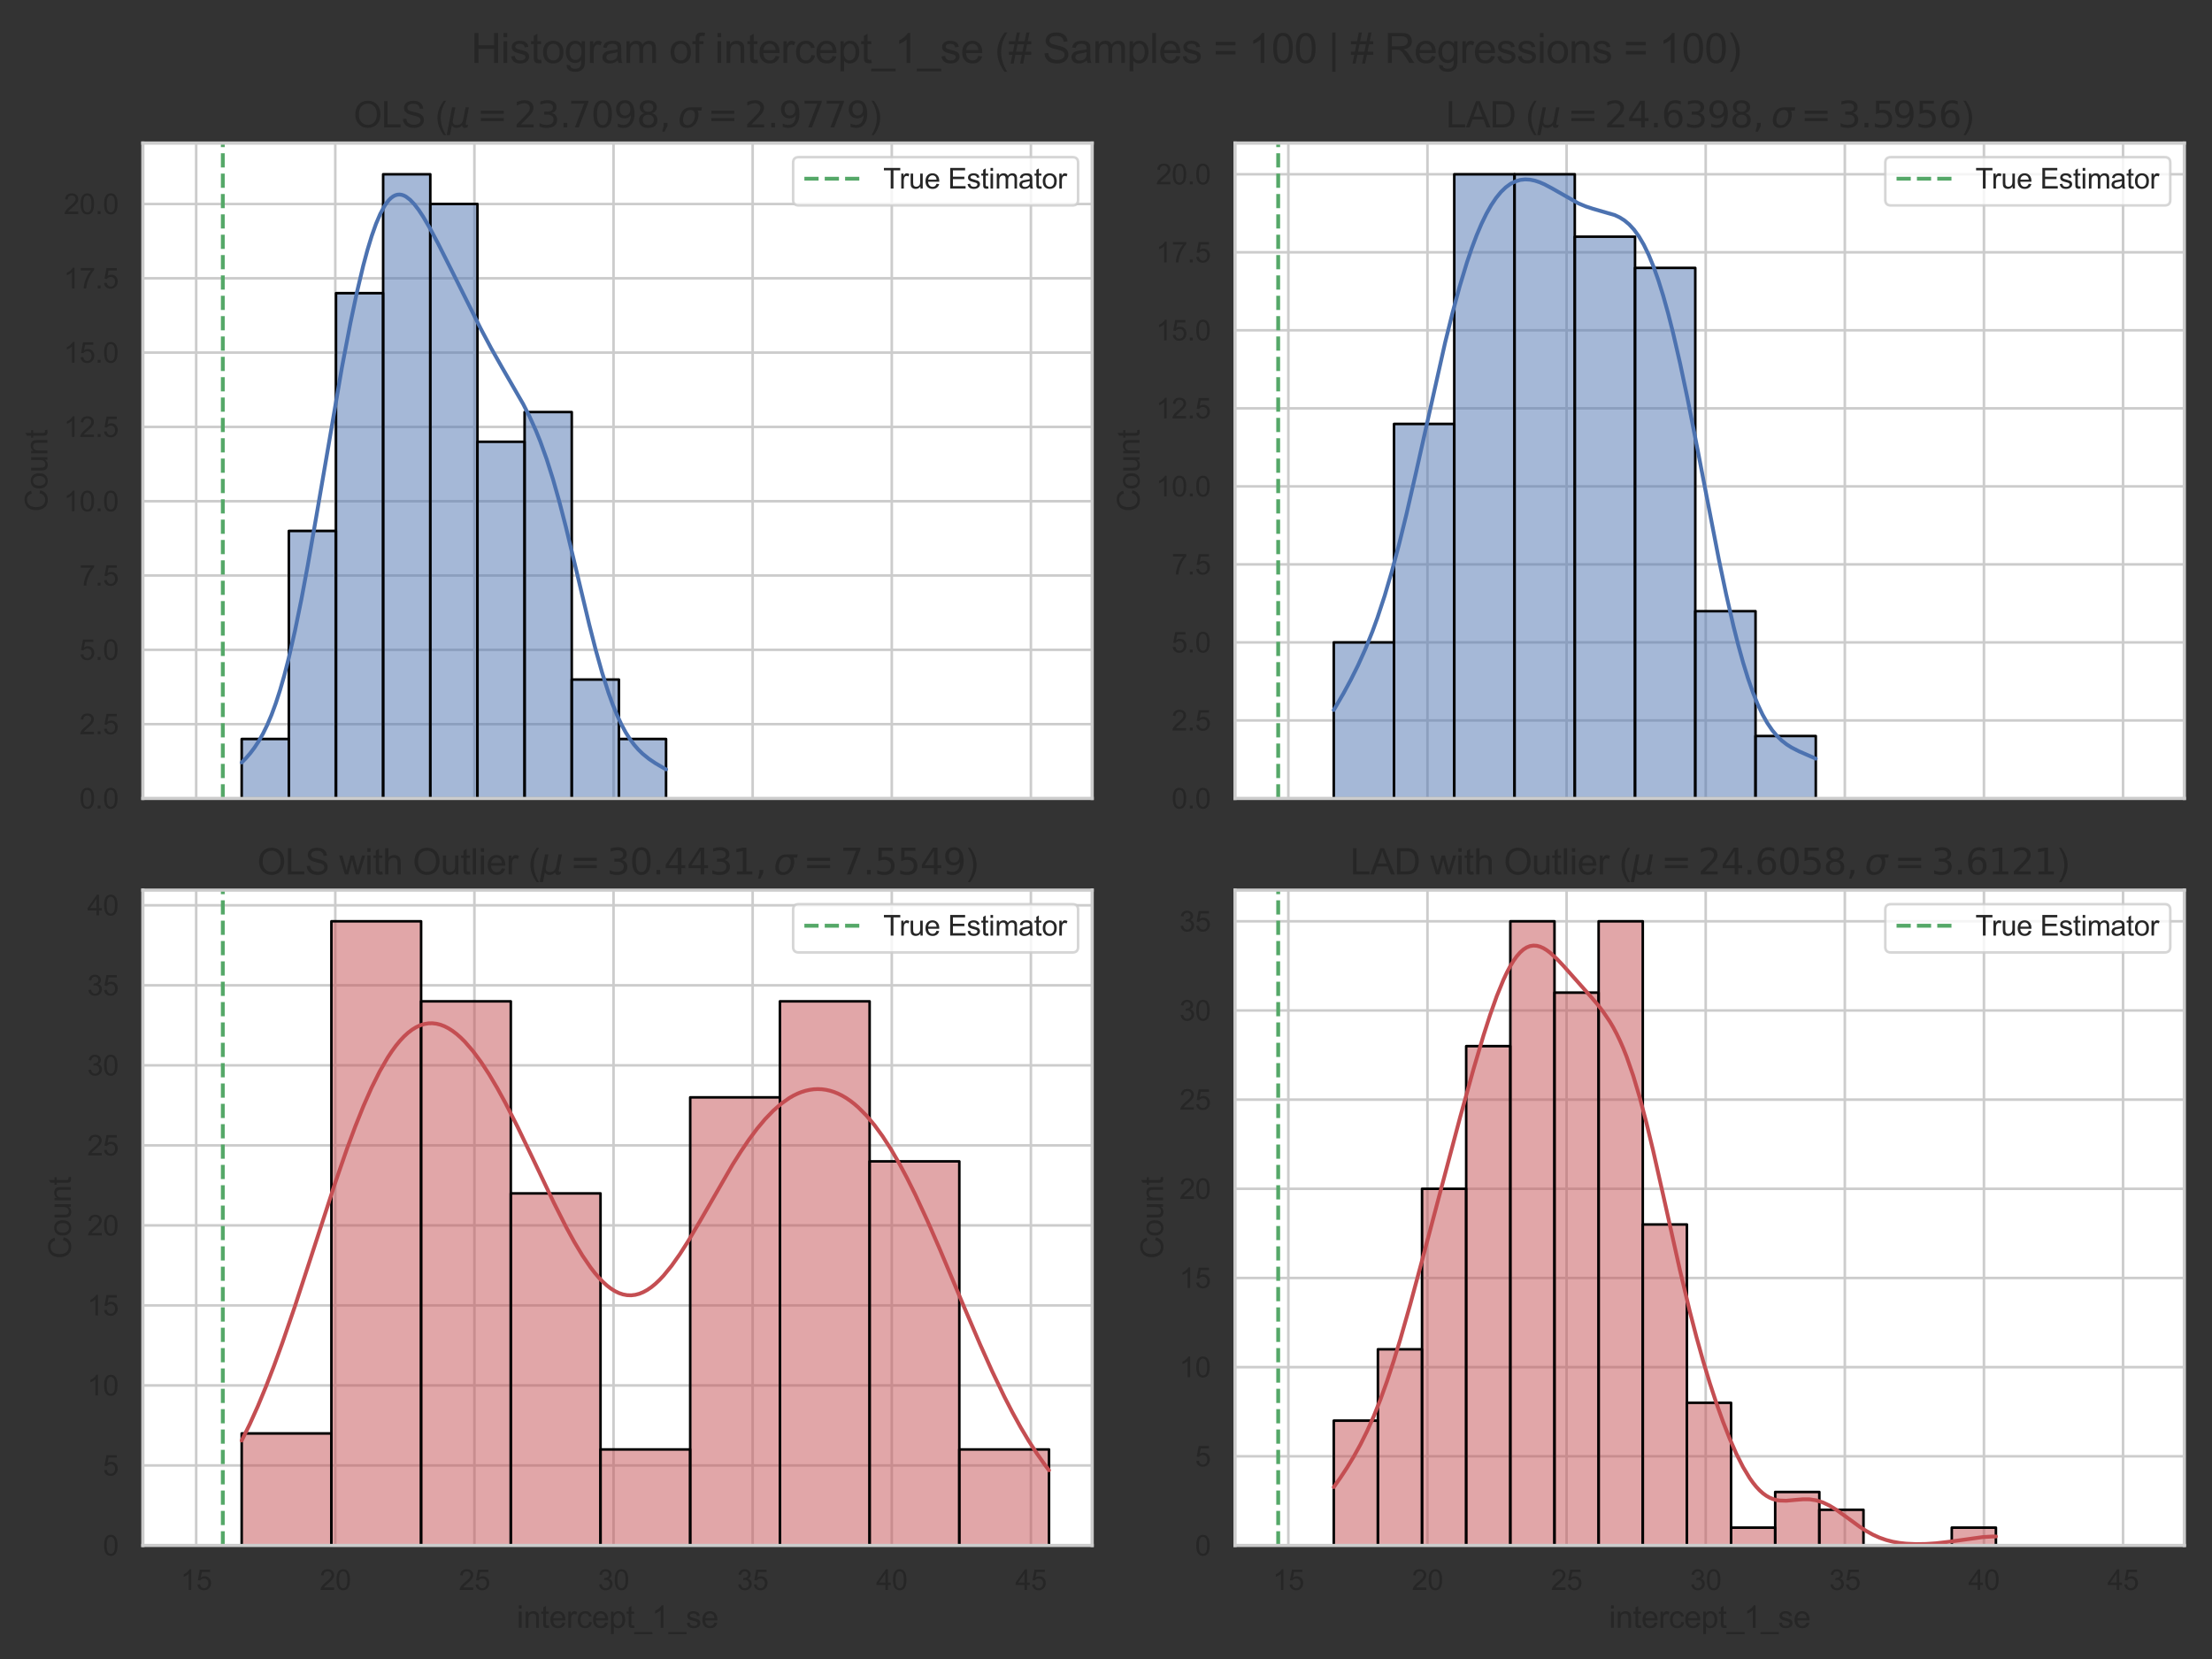 <?xml version="1.0" encoding="utf-8" standalone="no"?>
<!DOCTYPE svg PUBLIC "-//W3C//DTD SVG 1.1//EN"
  "http://www.w3.org/Graphics/SVG/1.1/DTD/svg11.dtd">
<svg xmlns:xlink="http://www.w3.org/1999/xlink" width="864pt" height="648pt" viewBox="0 0 864 648" xmlns="http://www.w3.org/2000/svg" version="1.1">
 <rect x="0" y="0" width="864" height="648" fill="#333333" stroke="none"/>
 <defs>
  <style type="text/css">*{stroke-linejoin: round; stroke-linecap: butt}</style>
 </defs>
 <g id="figure_1">
  <g id="patch_1">
   <path d="M 0 648 
L 864 648 
L 864 0 
L 0 0 
L 0 648 
z
" style="fill: none"/>
  </g>
  <g id="axes_1">
   <g id="patch_2">
    <path d="M 55.8 311.867 
L 426.6 311.867 
L 426.6 55.881 
L 55.8 55.881 
z
" style="fill: #ffffff"/>
   </g>
   <g id="matplotlib.axis_1">
    <g id="xtick_1">
     <g id="line2d_1">
      <path d="M 76.625 311.867 
L 76.625 55.881 
" clip-path="url(#pf7970d8b77)" style="fill: none; stroke: #cccccc; stroke-linecap: round"/>
     </g>
    </g>
    <g id="xtick_2">
     <g id="line2d_2">
      <path d="M 130.965 311.867 
L 130.965 55.881 
" clip-path="url(#pf7970d8b77)" style="fill: none; stroke: #cccccc; stroke-linecap: round"/>
     </g>
    </g>
    <g id="xtick_3">
     <g id="line2d_3">
      <path d="M 185.304 311.867 
L 185.304 55.881 
" clip-path="url(#pf7970d8b77)" style="fill: none; stroke: #cccccc; stroke-linecap: round"/>
     </g>
    </g>
    <g id="xtick_4">
     <g id="line2d_4">
      <path d="M 239.644 311.867 
L 239.644 55.881 
" clip-path="url(#pf7970d8b77)" style="fill: none; stroke: #cccccc; stroke-linecap: round"/>
     </g>
    </g>
    <g id="xtick_5">
     <g id="line2d_5">
      <path d="M 293.983 311.867 
L 293.983 55.881 
" clip-path="url(#pf7970d8b77)" style="fill: none; stroke: #cccccc; stroke-linecap: round"/>
     </g>
    </g>
    <g id="xtick_6">
     <g id="line2d_6">
      <path d="M 348.323 311.867 
L 348.323 55.881 
" clip-path="url(#pf7970d8b77)" style="fill: none; stroke: #cccccc; stroke-linecap: round"/>
     </g>
    </g>
    <g id="xtick_7">
     <g id="line2d_7">
      <path d="M 402.662 311.867 
L 402.662 55.881 
" clip-path="url(#pf7970d8b77)" style="fill: none; stroke: #cccccc; stroke-linecap: round"/>
     </g>
    </g>
   </g>
   <g id="matplotlib.axis_2">
    <g id="ytick_1">
     <g id="line2d_8">
      <path d="M 55.8 311.867 
L 426.6 311.867 
" clip-path="url(#pf7970d8b77)" style="fill: none; stroke: #cccccc; stroke-linecap: round"/>
     </g>
     <g id="text_1">
      <!-- 0.0 -->
      <g style="fill: #262626" transform="translate(31.01 315.804) scale(0.11 -0.11)">
       <defs>
        <path id="ArialMT-30" d="M 266 2259 
Q 266 3072 433 3567 
Q 600 4063 929 4331 
Q 1259 4600 1759 4600 
Q 2128 4600 2406 4451 
Q 2684 4303 2865 4023 
Q 3047 3744 3150 3342 
Q 3253 2941 3253 2259 
Q 3253 1453 3087 958 
Q 2922 463 2592 192 
Q 2263 -78 1759 -78 
Q 1097 -78 719 397 
Q 266 969 266 2259 
z
M 844 2259 
Q 844 1131 1108 757 
Q 1372 384 1759 384 
Q 2147 384 2411 759 
Q 2675 1134 2675 2259 
Q 2675 3391 2411 3762 
Q 2147 4134 1753 4134 
Q 1366 4134 1134 3806 
Q 844 3388 844 2259 
z
" transform="scale(0.016)"/>
        <path id="ArialMT-2e" d="M 581 0 
L 581 641 
L 1222 641 
L 1222 0 
L 581 0 
z
" transform="scale(0.016)"/>
       </defs>
       <use xlink:href="#ArialMT-30"/>
       <use xlink:href="#ArialMT-2e" x="55.615"/>
       <use xlink:href="#ArialMT-30" x="83.398"/>
      </g>
     </g>
    </g>
    <g id="ytick_2">
     <g id="line2d_9">
      <path d="M 55.8 282.844 
L 426.6 282.844 
" clip-path="url(#pf7970d8b77)" style="fill: none; stroke: #cccccc; stroke-linecap: round"/>
     </g>
     <g id="text_2">
      <!-- 2.5 -->
      <g style="fill: #262626" transform="translate(31.01 286.781) scale(0.11 -0.11)">
       <defs>
        <path id="ArialMT-32" d="M 3222 541 
L 3222 0 
L 194 0 
Q 188 203 259 391 
Q 375 700 629 1000 
Q 884 1300 1366 1694 
Q 2113 2306 2375 2664 
Q 2638 3022 2638 3341 
Q 2638 3675 2398 3904 
Q 2159 4134 1775 4134 
Q 1369 4134 1125 3890 
Q 881 3647 878 3216 
L 300 3275 
Q 359 3922 746 4261 
Q 1134 4600 1788 4600 
Q 2447 4600 2831 4234 
Q 3216 3869 3216 3328 
Q 3216 3053 3103 2787 
Q 2991 2522 2730 2228 
Q 2469 1934 1863 1422 
Q 1356 997 1212 845 
Q 1069 694 975 541 
L 3222 541 
z
" transform="scale(0.016)"/>
        <path id="ArialMT-35" d="M 266 1200 
L 856 1250 
Q 922 819 1161 601 
Q 1400 384 1738 384 
Q 2144 384 2425 690 
Q 2706 997 2706 1503 
Q 2706 1984 2436 2262 
Q 2166 2541 1728 2541 
Q 1456 2541 1237 2417 
Q 1019 2294 894 2097 
L 366 2166 
L 809 4519 
L 3088 4519 
L 3088 3981 
L 1259 3981 
L 1013 2750 
Q 1425 3038 1878 3038 
Q 2478 3038 2890 2622 
Q 3303 2206 3303 1553 
Q 3303 931 2941 478 
Q 2500 -78 1738 -78 
Q 1113 -78 717 272 
Q 322 622 266 1200 
z
" transform="scale(0.016)"/>
       </defs>
       <use xlink:href="#ArialMT-32"/>
       <use xlink:href="#ArialMT-2e" x="55.615"/>
       <use xlink:href="#ArialMT-35" x="83.398"/>
      </g>
     </g>
    </g>
    <g id="ytick_3">
     <g id="line2d_10">
      <path d="M 55.8 253.82 
L 426.6 253.82 
" clip-path="url(#pf7970d8b77)" style="fill: none; stroke: #cccccc; stroke-linecap: round"/>
     </g>
     <g id="text_3">
      <!-- 5.0 -->
      <g style="fill: #262626" transform="translate(31.01 257.757) scale(0.11 -0.11)">
       <use xlink:href="#ArialMT-35"/>
       <use xlink:href="#ArialMT-2e" x="55.615"/>
       <use xlink:href="#ArialMT-30" x="83.398"/>
      </g>
     </g>
    </g>
    <g id="ytick_4">
     <g id="line2d_11">
      <path d="M 55.8 224.797 
L 426.6 224.797 
" clip-path="url(#pf7970d8b77)" style="fill: none; stroke: #cccccc; stroke-linecap: round"/>
     </g>
     <g id="text_4">
      <!-- 7.5 -->
      <g style="fill: #262626" transform="translate(31.01 228.734) scale(0.11 -0.11)">
       <defs>
        <path id="ArialMT-37" d="M 303 3981 
L 303 4522 
L 3269 4522 
L 3269 4084 
Q 2831 3619 2401 2847 
Q 1972 2075 1738 1259 
Q 1569 684 1522 0 
L 944 0 
Q 953 541 1156 1306 
Q 1359 2072 1739 2783 
Q 2119 3494 2547 3981 
L 303 3981 
z
" transform="scale(0.016)"/>
       </defs>
       <use xlink:href="#ArialMT-37"/>
       <use xlink:href="#ArialMT-2e" x="55.615"/>
       <use xlink:href="#ArialMT-35" x="83.398"/>
      </g>
     </g>
    </g>
    <g id="ytick_5">
     <g id="line2d_12">
      <path d="M 55.8 195.774 
L 426.6 195.774 
" clip-path="url(#pf7970d8b77)" style="fill: none; stroke: #cccccc; stroke-linecap: round"/>
     </g>
     <g id="text_5">
      <!-- 10.0 -->
      <g style="fill: #262626" transform="translate(24.893 199.711) scale(0.11 -0.11)">
       <defs>
        <path id="ArialMT-31" d="M 2384 0 
L 1822 0 
L 1822 3584 
Q 1619 3391 1289 3197 
Q 959 3003 697 2906 
L 697 3450 
Q 1169 3672 1522 3987 
Q 1875 4303 2022 4600 
L 2384 4600 
L 2384 0 
z
" transform="scale(0.016)"/>
       </defs>
       <use xlink:href="#ArialMT-31"/>
       <use xlink:href="#ArialMT-30" x="55.615"/>
       <use xlink:href="#ArialMT-2e" x="111.23"/>
       <use xlink:href="#ArialMT-30" x="139.014"/>
      </g>
     </g>
    </g>
    <g id="ytick_6">
     <g id="line2d_13">
      <path d="M 55.8 166.75 
L 426.6 166.75 
" clip-path="url(#pf7970d8b77)" style="fill: none; stroke: #cccccc; stroke-linecap: round"/>
     </g>
     <g id="text_6">
      <!-- 12.5 -->
      <g style="fill: #262626" transform="translate(24.893 170.687) scale(0.11 -0.11)">
       <use xlink:href="#ArialMT-31"/>
       <use xlink:href="#ArialMT-32" x="55.615"/>
       <use xlink:href="#ArialMT-2e" x="111.23"/>
       <use xlink:href="#ArialMT-35" x="139.014"/>
      </g>
     </g>
    </g>
    <g id="ytick_7">
     <g id="line2d_14">
      <path d="M 55.8 137.727 
L 426.6 137.727 
" clip-path="url(#pf7970d8b77)" style="fill: none; stroke: #cccccc; stroke-linecap: round"/>
     </g>
     <g id="text_7">
      <!-- 15.0 -->
      <g style="fill: #262626" transform="translate(24.893 141.664) scale(0.11 -0.11)">
       <use xlink:href="#ArialMT-31"/>
       <use xlink:href="#ArialMT-35" x="55.615"/>
       <use xlink:href="#ArialMT-2e" x="111.23"/>
       <use xlink:href="#ArialMT-30" x="139.014"/>
      </g>
     </g>
    </g>
    <g id="ytick_8">
     <g id="line2d_15">
      <path d="M 55.8 108.704 
L 426.6 108.704 
" clip-path="url(#pf7970d8b77)" style="fill: none; stroke: #cccccc; stroke-linecap: round"/>
     </g>
     <g id="text_8">
      <!-- 17.5 -->
      <g style="fill: #262626" transform="translate(24.893 112.641) scale(0.11 -0.11)">
       <use xlink:href="#ArialMT-31"/>
       <use xlink:href="#ArialMT-37" x="55.615"/>
       <use xlink:href="#ArialMT-2e" x="111.23"/>
       <use xlink:href="#ArialMT-35" x="139.014"/>
      </g>
     </g>
    </g>
    <g id="ytick_9">
     <g id="line2d_16">
      <path d="M 55.8 79.68 
L 426.6 79.68 
" clip-path="url(#pf7970d8b77)" style="fill: none; stroke: #cccccc; stroke-linecap: round"/>
     </g>
     <g id="text_9">
      <!-- 20.0 -->
      <g style="fill: #262626" transform="translate(24.893 83.617) scale(0.11 -0.11)">
       <use xlink:href="#ArialMT-32"/>
       <use xlink:href="#ArialMT-30" x="55.615"/>
       <use xlink:href="#ArialMT-2e" x="111.23"/>
       <use xlink:href="#ArialMT-30" x="139.014"/>
      </g>
     </g>
    </g>
    <g id="text_10">
     <!-- Count -->
     <g style="fill: #262626" transform="translate(18.508 199.884) rotate(-90) scale(0.12 -0.12)">
      <defs>
       <path id="ArialMT-43" d="M 3763 1606 
L 4369 1453 
Q 4178 706 3683 314 
Q 3188 -78 2472 -78 
Q 1731 -78 1267 223 
Q 803 525 561 1097 
Q 319 1669 319 2325 
Q 319 3041 592 3573 
Q 866 4106 1370 4382 
Q 1875 4659 2481 4659 
Q 3169 4659 3637 4309 
Q 4106 3959 4291 3325 
L 3694 3184 
Q 3534 3684 3231 3912 
Q 2928 4141 2469 4141 
Q 1941 4141 1586 3887 
Q 1231 3634 1087 3207 
Q 944 2781 944 2328 
Q 944 1744 1114 1308 
Q 1284 872 1643 656 
Q 2003 441 2422 441 
Q 2931 441 3284 734 
Q 3638 1028 3763 1606 
z
" transform="scale(0.016)"/>
       <path id="ArialMT-6f" d="M 213 1659 
Q 213 2581 725 3025 
Q 1153 3394 1769 3394 
Q 2453 3394 2887 2945 
Q 3322 2497 3322 1706 
Q 3322 1066 3130 698 
Q 2938 331 2570 128 
Q 2203 -75 1769 -75 
Q 1072 -75 642 372 
Q 213 819 213 1659 
z
M 791 1659 
Q 791 1022 1069 705 
Q 1347 388 1769 388 
Q 2188 388 2466 706 
Q 2744 1025 2744 1678 
Q 2744 2294 2464 2611 
Q 2184 2928 1769 2928 
Q 1347 2928 1069 2612 
Q 791 2297 791 1659 
z
" transform="scale(0.016)"/>
       <path id="ArialMT-75" d="M 2597 0 
L 2597 488 
Q 2209 -75 1544 -75 
Q 1250 -75 995 37 
Q 741 150 617 320 
Q 494 491 444 738 
Q 409 903 409 1263 
L 409 3319 
L 972 3319 
L 972 1478 
Q 972 1038 1006 884 
Q 1059 663 1231 536 
Q 1403 409 1656 409 
Q 1909 409 2131 539 
Q 2353 669 2445 892 
Q 2538 1116 2538 1541 
L 2538 3319 
L 3100 3319 
L 3100 0 
L 2597 0 
z
" transform="scale(0.016)"/>
       <path id="ArialMT-6e" d="M 422 0 
L 422 3319 
L 928 3319 
L 928 2847 
Q 1294 3394 1984 3394 
Q 2284 3394 2536 3286 
Q 2788 3178 2913 3003 
Q 3038 2828 3088 2588 
Q 3119 2431 3119 2041 
L 3119 0 
L 2556 0 
L 2556 2019 
Q 2556 2363 2490 2533 
Q 2425 2703 2258 2804 
Q 2091 2906 1866 2906 
Q 1506 2906 1245 2678 
Q 984 2450 984 1813 
L 984 0 
L 422 0 
z
" transform="scale(0.016)"/>
       <path id="ArialMT-74" d="M 1650 503 
L 1731 6 
Q 1494 -44 1306 -44 
Q 1000 -44 831 53 
Q 663 150 594 308 
Q 525 466 525 972 
L 525 2881 
L 113 2881 
L 113 3319 
L 525 3319 
L 525 4141 
L 1084 4478 
L 1084 3319 
L 1650 3319 
L 1650 2881 
L 1084 2881 
L 1084 941 
Q 1084 700 1114 631 
Q 1144 563 1211 522 
Q 1278 481 1403 481 
Q 1497 481 1650 503 
z
" transform="scale(0.016)"/>
      </defs>
      <use xlink:href="#ArialMT-43"/>
      <use xlink:href="#ArialMT-6f" x="72.217"/>
      <use xlink:href="#ArialMT-75" x="127.832"/>
      <use xlink:href="#ArialMT-6e" x="183.447"/>
      <use xlink:href="#ArialMT-74" x="239.062"/>
     </g>
    </g>
   </g>
   <g id="patch_3">
    <path d="M 94.404 311.867 
L 112.821 311.867 
L 112.821 288.649 
L 94.404 288.649 
z
" clip-path="url(#pf7970d8b77)" style="fill: #4c72b0; fill-opacity: 0.5; stroke: #000000; stroke-linejoin: miter"/>
   </g>
   <g id="patch_4">
    <path d="M 112.821 311.867 
L 131.238 311.867 
L 131.238 207.383 
L 112.821 207.383 
z
" clip-path="url(#pf7970d8b77)" style="fill: #4c72b0; fill-opacity: 0.5; stroke: #000000; stroke-linejoin: miter"/>
   </g>
   <g id="patch_5">
    <path d="M 131.238 311.867 
L 149.655 311.867 
L 149.655 114.508 
L 131.238 114.508 
z
" clip-path="url(#pf7970d8b77)" style="fill: #4c72b0; fill-opacity: 0.5; stroke: #000000; stroke-linejoin: miter"/>
   </g>
   <g id="patch_6">
    <path d="M 149.655 311.867 
L 168.072 311.867 
L 168.072 68.071 
L 149.655 68.071 
z
" clip-path="url(#pf7970d8b77)" style="fill: #4c72b0; fill-opacity: 0.5; stroke: #000000; stroke-linejoin: miter"/>
   </g>
   <g id="patch_7">
    <path d="M 168.072 311.867 
L 186.49 311.867 
L 186.49 79.68 
L 168.072 79.68 
z
" clip-path="url(#pf7970d8b77)" style="fill: #4c72b0; fill-opacity: 0.5; stroke: #000000; stroke-linejoin: miter"/>
   </g>
   <g id="patch_8">
    <path d="M 186.49 311.867 
L 204.907 311.867 
L 204.907 172.555 
L 186.49 172.555 
z
" clip-path="url(#pf7970d8b77)" style="fill: #4c72b0; fill-opacity: 0.5; stroke: #000000; stroke-linejoin: miter"/>
   </g>
   <g id="patch_9">
    <path d="M 204.907 311.867 
L 223.324 311.867 
L 223.324 160.946 
L 204.907 160.946 
z
" clip-path="url(#pf7970d8b77)" style="fill: #4c72b0; fill-opacity: 0.5; stroke: #000000; stroke-linejoin: miter"/>
   </g>
   <g id="patch_10">
    <path d="M 223.324 311.867 
L 241.741 311.867 
L 241.741 265.43 
L 223.324 265.43 
z
" clip-path="url(#pf7970d8b77)" style="fill: #4c72b0; fill-opacity: 0.5; stroke: #000000; stroke-linejoin: miter"/>
   </g>
   <g id="patch_11">
    <path d="M 241.741 311.867 
L 260.158 311.867 
L 260.158 288.649 
L 241.741 288.649 
z
" clip-path="url(#pf7970d8b77)" style="fill: #4c72b0; fill-opacity: 0.5; stroke: #000000; stroke-linejoin: miter"/>
   </g>
   <g id="line2d_17">
    <path d="M 94.404 297.838 
L 96.07 296.143 
L 97.736 294.222 
L 99.402 292.024 
L 101.068 289.486 
L 102.734 286.546 
L 104.4 283.138 
L 106.065 279.2 
L 107.731 274.677 
L 109.397 269.528 
L 111.063 263.725 
L 112.729 257.258 
L 115.228 246.346 
L 117.726 234.096 
L 120.225 220.731 
L 123.557 201.686 
L 133.552 143.532 
L 136.884 126.113 
L 139.383 114.29 
L 141.881 103.768 
L 143.547 97.576 
L 145.213 92.107 
L 146.879 87.405 
L 148.545 83.506 
L 150.211 80.427 
L 151.044 79.197 
L 151.877 78.172 
L 152.71 77.349 
L 153.542 76.724 
L 154.375 76.292 
L 155.208 76.047 
L 156.041 75.982 
L 156.874 76.089 
L 157.707 76.36 
L 158.54 76.784 
L 160.206 78.056 
L 161.872 79.822 
L 163.538 82.001 
L 165.203 84.513 
L 167.702 88.749 
L 171.034 94.969 
L 176.032 104.887 
L 187.693 128.225 
L 191.857 136.041 
L 196.022 143.396 
L 204.351 157.823 
L 206.85 162.727 
L 209.349 168.255 
L 211.015 172.378 
L 213.514 179.319 
L 216.012 187.227 
L 218.511 196.078 
L 221.01 205.747 
L 225.175 223.056 
L 230.172 244.009 
L 232.671 253.782 
L 235.17 262.705 
L 237.669 270.58 
L 239.334 275.193 
L 241 279.284 
L 242.666 282.866 
L 244.332 285.962 
L 245.998 288.613 
L 247.664 290.867 
L 249.33 292.778 
L 250.995 294.404 
L 253.494 296.429 
L 255.993 298.11 
L 259.325 300.055 
L 260.158 300.514 
L 260.158 300.514 
" clip-path="url(#pf7970d8b77)" style="fill: none; stroke: #4c72b0; stroke-width: 1.5; stroke-linecap: round"/>
   </g>
   <g id="line2d_18">
    <path d="M 87.027 311.867 
L 87.027 55.881 
" clip-path="url(#pf7970d8b77)" style="fill: none; stroke-dasharray: 5.55,2.4; stroke-dashoffset: 0; stroke: #55a868; stroke-width: 1.5"/>
   </g>
   <g id="patch_12">
    <path d="M 55.8 311.867 
L 55.8 55.881 
" style="fill: none; stroke: #cccccc; stroke-width: 1.25; stroke-linejoin: miter; stroke-linecap: square"/>
   </g>
   <g id="patch_13">
    <path d="M 426.6 311.867 
L 426.6 55.881 
" style="fill: none; stroke: #cccccc; stroke-width: 1.25; stroke-linejoin: miter; stroke-linecap: square"/>
   </g>
   <g id="patch_14">
    <path d="M 55.8 311.867 
L 426.6 311.867 
" style="fill: none; stroke: #cccccc; stroke-width: 1.25; stroke-linejoin: miter; stroke-linecap: square"/>
   </g>
   <g id="patch_15">
    <path d="M 55.8 55.881 
L 426.6 55.881 
" style="fill: none; stroke: #cccccc; stroke-width: 1.25; stroke-linejoin: miter; stroke-linecap: square"/>
   </g>
   <g id="text_11">
    <!-- OLS ($\mu = 23.7098, \sigma = 2.9779$) -->
    <g style="fill: #262626" transform="translate(138.09 49.881) scale(0.14 -0.14)">
     <defs>
      <path id="ArialMT-4f" d="M 309 2231 
Q 309 3372 921 4017 
Q 1534 4663 2503 4663 
Q 3138 4663 3647 4359 
Q 4156 4056 4423 3514 
Q 4691 2972 4691 2284 
Q 4691 1588 4409 1038 
Q 4128 488 3612 205 
Q 3097 -78 2500 -78 
Q 1853 -78 1343 234 
Q 834 547 571 1087 
Q 309 1628 309 2231 
z
M 934 2222 
Q 934 1394 1379 917 
Q 1825 441 2497 441 
Q 3181 441 3623 922 
Q 4066 1403 4066 2288 
Q 4066 2847 3877 3264 
Q 3688 3681 3323 3911 
Q 2959 4141 2506 4141 
Q 1863 4141 1398 3698 
Q 934 3256 934 2222 
z
" transform="scale(0.016)"/>
      <path id="ArialMT-4c" d="M 469 0 
L 469 4581 
L 1075 4581 
L 1075 541 
L 3331 541 
L 3331 0 
L 469 0 
z
" transform="scale(0.016)"/>
      <path id="ArialMT-53" d="M 288 1472 
L 859 1522 
Q 900 1178 1048 958 
Q 1197 738 1509 602 
Q 1822 466 2213 466 
Q 2559 466 2825 569 
Q 3091 672 3220 851 
Q 3350 1031 3350 1244 
Q 3350 1459 3225 1620 
Q 3100 1781 2813 1891 
Q 2628 1963 1997 2114 
Q 1366 2266 1113 2400 
Q 784 2572 623 2826 
Q 463 3081 463 3397 
Q 463 3744 659 4045 
Q 856 4347 1234 4503 
Q 1613 4659 2075 4659 
Q 2584 4659 2973 4495 
Q 3363 4331 3572 4012 
Q 3781 3694 3797 3291 
L 3216 3247 
Q 3169 3681 2898 3903 
Q 2628 4125 2100 4125 
Q 1550 4125 1298 3923 
Q 1047 3722 1047 3438 
Q 1047 3191 1225 3031 
Q 1400 2872 2139 2705 
Q 2878 2538 3153 2413 
Q 3553 2228 3743 1945 
Q 3934 1663 3934 1294 
Q 3934 928 3725 604 
Q 3516 281 3123 101 
Q 2731 -78 2241 -78 
Q 1619 -78 1198 103 
Q 778 284 539 648 
Q 300 1013 288 1472 
z
" transform="scale(0.016)"/>
      <path id="ArialMT-20" transform="scale(0.016)"/>
      <path id="ArialMT-28" d="M 1497 -1347 
Q 1031 -759 709 28 
Q 388 816 388 1659 
Q 388 2403 628 3084 
Q 909 3875 1497 4659 
L 1900 4659 
Q 1522 4009 1400 3731 
Q 1209 3300 1100 2831 
Q 966 2247 966 1656 
Q 966 153 1900 -1347 
L 1497 -1347 
z
" transform="scale(0.016)"/>
      <path id="DejaVuSans-Oblique-3bc" d="M -84 -1331 
L 856 3500 
L 1434 3500 
L 1009 1322 
Q 997 1256 987 1175 
Q 978 1094 978 1013 
Q 978 722 1161 565 
Q 1344 409 1684 409 
Q 2147 409 2431 671 
Q 2716 934 2816 1459 
L 3213 3500 
L 3788 3500 
L 3266 809 
Q 3253 750 3248 706 
Q 3244 663 3244 628 
Q 3244 531 3283 486 
Q 3322 441 3406 441 
Q 3438 441 3492 456 
Q 3547 472 3647 513 
L 3559 50 
Q 3422 -19 3297 -55 
Q 3172 -91 3053 -91 
Q 2847 -91 2730 40 
Q 2613 172 2613 403 
Q 2438 153 2195 31 
Q 1953 -91 1625 -91 
Q 1334 -91 1117 43 
Q 900 178 831 397 
L 494 -1331 
L -84 -1331 
z
" transform="scale(0.016)"/>
      <path id="DejaVuSans-3d" d="M 678 2906 
L 4684 2906 
L 4684 2381 
L 678 2381 
L 678 2906 
z
M 678 1631 
L 4684 1631 
L 4684 1100 
L 678 1100 
L 678 1631 
z
" transform="scale(0.016)"/>
      <path id="DejaVuSans-32" d="M 1228 531 
L 3431 531 
L 3431 0 
L 469 0 
L 469 531 
Q 828 903 1448 1529 
Q 2069 2156 2228 2338 
Q 2531 2678 2651 2914 
Q 2772 3150 2772 3378 
Q 2772 3750 2511 3984 
Q 2250 4219 1831 4219 
Q 1534 4219 1204 4116 
Q 875 4013 500 3803 
L 500 4441 
Q 881 4594 1212 4672 
Q 1544 4750 1819 4750 
Q 2544 4750 2975 4387 
Q 3406 4025 3406 3419 
Q 3406 3131 3298 2873 
Q 3191 2616 2906 2266 
Q 2828 2175 2409 1742 
Q 1991 1309 1228 531 
z
" transform="scale(0.016)"/>
      <path id="DejaVuSans-33" d="M 2597 2516 
Q 3050 2419 3304 2112 
Q 3559 1806 3559 1356 
Q 3559 666 3084 287 
Q 2609 -91 1734 -91 
Q 1441 -91 1130 -33 
Q 819 25 488 141 
L 488 750 
Q 750 597 1062 519 
Q 1375 441 1716 441 
Q 2309 441 2620 675 
Q 2931 909 2931 1356 
Q 2931 1769 2642 2001 
Q 2353 2234 1838 2234 
L 1294 2234 
L 1294 2753 
L 1863 2753 
Q 2328 2753 2575 2939 
Q 2822 3125 2822 3475 
Q 2822 3834 2567 4026 
Q 2313 4219 1838 4219 
Q 1578 4219 1281 4162 
Q 984 4106 628 3988 
L 628 4550 
Q 988 4650 1302 4700 
Q 1616 4750 1894 4750 
Q 2613 4750 3031 4423 
Q 3450 4097 3450 3541 
Q 3450 3153 3228 2886 
Q 3006 2619 2597 2516 
z
" transform="scale(0.016)"/>
      <path id="DejaVuSans-2e" d="M 684 794 
L 1344 794 
L 1344 0 
L 684 0 
L 684 794 
z
" transform="scale(0.016)"/>
      <path id="DejaVuSans-37" d="M 525 4666 
L 3525 4666 
L 3525 4397 
L 1831 0 
L 1172 0 
L 2766 4134 
L 525 4134 
L 525 4666 
z
" transform="scale(0.016)"/>
      <path id="DejaVuSans-30" d="M 2034 4250 
Q 1547 4250 1301 3770 
Q 1056 3291 1056 2328 
Q 1056 1369 1301 889 
Q 1547 409 2034 409 
Q 2525 409 2770 889 
Q 3016 1369 3016 2328 
Q 3016 3291 2770 3770 
Q 2525 4250 2034 4250 
z
M 2034 4750 
Q 2819 4750 3233 4129 
Q 3647 3509 3647 2328 
Q 3647 1150 3233 529 
Q 2819 -91 2034 -91 
Q 1250 -91 836 529 
Q 422 1150 422 2328 
Q 422 3509 836 4129 
Q 1250 4750 2034 4750 
z
" transform="scale(0.016)"/>
      <path id="DejaVuSans-39" d="M 703 97 
L 703 672 
Q 941 559 1184 500 
Q 1428 441 1663 441 
Q 2288 441 2617 861 
Q 2947 1281 2994 2138 
Q 2813 1869 2534 1725 
Q 2256 1581 1919 1581 
Q 1219 1581 811 2004 
Q 403 2428 403 3163 
Q 403 3881 828 4315 
Q 1253 4750 1959 4750 
Q 2769 4750 3195 4129 
Q 3622 3509 3622 2328 
Q 3622 1225 3098 567 
Q 2575 -91 1691 -91 
Q 1453 -91 1209 -44 
Q 966 3 703 97 
z
M 1959 2075 
Q 2384 2075 2632 2365 
Q 2881 2656 2881 3163 
Q 2881 3666 2632 3958 
Q 2384 4250 1959 4250 
Q 1534 4250 1286 3958 
Q 1038 3666 1038 3163 
Q 1038 2656 1286 2365 
Q 1534 2075 1959 2075 
z
" transform="scale(0.016)"/>
      <path id="DejaVuSans-38" d="M 2034 2216 
Q 1584 2216 1326 1975 
Q 1069 1734 1069 1313 
Q 1069 891 1326 650 
Q 1584 409 2034 409 
Q 2484 409 2743 651 
Q 3003 894 3003 1313 
Q 3003 1734 2745 1975 
Q 2488 2216 2034 2216 
z
M 1403 2484 
Q 997 2584 770 2862 
Q 544 3141 544 3541 
Q 544 4100 942 4425 
Q 1341 4750 2034 4750 
Q 2731 4750 3128 4425 
Q 3525 4100 3525 3541 
Q 3525 3141 3298 2862 
Q 3072 2584 2669 2484 
Q 3125 2378 3379 2068 
Q 3634 1759 3634 1313 
Q 3634 634 3220 271 
Q 2806 -91 2034 -91 
Q 1263 -91 848 271 
Q 434 634 434 1313 
Q 434 1759 690 2068 
Q 947 2378 1403 2484 
z
M 1172 3481 
Q 1172 3119 1398 2916 
Q 1625 2713 2034 2713 
Q 2441 2713 2670 2916 
Q 2900 3119 2900 3481 
Q 2900 3844 2670 4047 
Q 2441 4250 2034 4250 
Q 1625 4250 1398 4047 
Q 1172 3844 1172 3481 
z
" transform="scale(0.016)"/>
      <path id="DejaVuSans-2c" d="M 750 794 
L 1409 794 
L 1409 256 
L 897 -744 
L 494 -744 
L 750 256 
L 750 794 
z
" transform="scale(0.016)"/>
      <path id="DejaVuSans-Oblique-3c3" d="M 2219 3044 
Q 1744 3044 1422 2700 
Q 1081 2341 969 1747 
Q 844 1119 1044 756 
Q 1241 397 1706 397 
Q 2166 397 2503 759 
Q 2844 1122 2966 1747 
Q 3075 2319 2881 2700 
Q 2700 3044 2219 3044 
z
M 2309 3503 
L 4219 3500 
L 4106 2925 
L 3463 2925 
Q 3706 2438 3575 1747 
Q 3406 888 2884 400 
Q 2359 -91 1609 -91 
Q 856 -91 525 400 
Q 194 888 363 1747 
Q 528 2609 1050 3097 
Q 1484 3503 2309 3503 
z
" transform="scale(0.016)"/>
      <path id="ArialMT-29" d="M 791 -1347 
L 388 -1347 
Q 1322 153 1322 1656 
Q 1322 2244 1188 2822 
Q 1081 3291 891 3722 
Q 769 4003 388 4659 
L 791 4659 
Q 1378 3875 1659 3084 
Q 1900 2403 1900 1659 
Q 1900 816 1576 28 
Q 1253 -759 791 -1347 
z
" transform="scale(0.016)"/>
     </defs>
     <use xlink:href="#ArialMT-4f" transform="translate(0 0.781)"/>
     <use xlink:href="#ArialMT-4c" transform="translate(77.783 0.781)"/>
     <use xlink:href="#ArialMT-53" transform="translate(133.398 0.781)"/>
     <use xlink:href="#ArialMT-20" transform="translate(200.098 0.781)"/>
     <use xlink:href="#ArialMT-28" transform="translate(227.881 0.781)"/>
     <use xlink:href="#DejaVuSans-Oblique-3bc" transform="translate(261.182 0.781)"/>
     <use xlink:href="#DejaVuSans-3d" transform="translate(344.287 0.781)"/>
     <use xlink:href="#DejaVuSans-32" transform="translate(447.559 0.781)"/>
     <use xlink:href="#DejaVuSans-33" transform="translate(511.182 0.781)"/>
     <use xlink:href="#DejaVuSans-2e" transform="translate(574.805 0.781)"/>
     <use xlink:href="#DejaVuSans-37" transform="translate(598.842 0.781)"/>
     <use xlink:href="#DejaVuSans-30" transform="translate(662.465 0.781)"/>
     <use xlink:href="#DejaVuSans-39" transform="translate(726.088 0.781)"/>
     <use xlink:href="#DejaVuSans-38" transform="translate(789.711 0.781)"/>
     <use xlink:href="#DejaVuSans-2c" transform="translate(853.334 0.781)"/>
     <use xlink:href="#DejaVuSans-Oblique-3c3" transform="translate(904.604 0.781)"/>
     <use xlink:href="#DejaVuSans-3d" transform="translate(987.465 0.781)"/>
     <use xlink:href="#DejaVuSans-32" transform="translate(1090.736 0.781)"/>
     <use xlink:href="#DejaVuSans-2e" transform="translate(1154.359 0.781)"/>
     <use xlink:href="#DejaVuSans-39" transform="translate(1186.146 0.781)"/>
     <use xlink:href="#DejaVuSans-37" transform="translate(1249.77 0.781)"/>
     <use xlink:href="#DejaVuSans-37" transform="translate(1311.643 0.781)"/>
     <use xlink:href="#DejaVuSans-39" transform="translate(1375.266 0.781)"/>
     <use xlink:href="#ArialMT-29" transform="translate(1438.889 0.781)"/>
    </g>
   </g>
   <g id="legend_1">
    <g id="patch_16">
     <path d="M 311.989 80.241 
L 418.9 80.241 
Q 421.1 80.241 421.1 78.041 
L 421.1 63.581 
Q 421.1 61.381 418.9 61.381 
L 311.989 61.381 
Q 309.789 61.381 309.789 63.581 
L 309.789 78.041 
Q 309.789 80.241 311.989 80.241 
z
" style="fill: #ffffff; opacity: 0.8; stroke: #cccccc; stroke-linejoin: miter"/>
    </g>
    <g id="line2d_19">
     <path d="M 314.189 69.805 
L 325.189 69.805 
L 336.189 69.805 
" style="fill: none; stroke-dasharray: 5.55,2.4; stroke-dashoffset: 0; stroke: #55a868; stroke-width: 1.5"/>
    </g>
    <g id="text_12">
     <!-- True Estimator -->
     <g style="fill: #262626" transform="translate(344.989 73.655) scale(0.11 -0.11)">
      <defs>
       <path id="ArialMT-54" d="M 1659 0 
L 1659 4041 
L 150 4041 
L 150 4581 
L 3781 4581 
L 3781 4041 
L 2266 4041 
L 2266 0 
L 1659 0 
z
" transform="scale(0.016)"/>
       <path id="ArialMT-72" d="M 416 0 
L 416 3319 
L 922 3319 
L 922 2816 
Q 1116 3169 1280 3281 
Q 1444 3394 1641 3394 
Q 1925 3394 2219 3213 
L 2025 2691 
Q 1819 2813 1613 2813 
Q 1428 2813 1281 2702 
Q 1134 2591 1072 2394 
Q 978 2094 978 1738 
L 978 0 
L 416 0 
z
" transform="scale(0.016)"/>
       <path id="ArialMT-65" d="M 2694 1069 
L 3275 997 
Q 3138 488 2766 206 
Q 2394 -75 1816 -75 
Q 1088 -75 661 373 
Q 234 822 234 1631 
Q 234 2469 665 2931 
Q 1097 3394 1784 3394 
Q 2450 3394 2872 2941 
Q 3294 2488 3294 1666 
Q 3294 1616 3291 1516 
L 816 1516 
Q 847 969 1125 678 
Q 1403 388 1819 388 
Q 2128 388 2347 550 
Q 2566 713 2694 1069 
z
M 847 1978 
L 2700 1978 
Q 2663 2397 2488 2606 
Q 2219 2931 1791 2931 
Q 1403 2931 1139 2672 
Q 875 2413 847 1978 
z
" transform="scale(0.016)"/>
       <path id="ArialMT-45" d="M 506 0 
L 506 4581 
L 3819 4581 
L 3819 4041 
L 1113 4041 
L 1113 2638 
L 3647 2638 
L 3647 2100 
L 1113 2100 
L 1113 541 
L 3925 541 
L 3925 0 
L 506 0 
z
" transform="scale(0.016)"/>
       <path id="ArialMT-73" d="M 197 991 
L 753 1078 
Q 800 744 1014 566 
Q 1228 388 1613 388 
Q 2000 388 2187 545 
Q 2375 703 2375 916 
Q 2375 1106 2209 1216 
Q 2094 1291 1634 1406 
Q 1016 1563 777 1677 
Q 538 1791 414 1992 
Q 291 2194 291 2438 
Q 291 2659 392 2848 
Q 494 3038 669 3163 
Q 800 3259 1026 3326 
Q 1253 3394 1513 3394 
Q 1903 3394 2198 3281 
Q 2494 3169 2634 2976 
Q 2775 2784 2828 2463 
L 2278 2388 
Q 2241 2644 2061 2787 
Q 1881 2931 1553 2931 
Q 1166 2931 1000 2803 
Q 834 2675 834 2503 
Q 834 2394 903 2306 
Q 972 2216 1119 2156 
Q 1203 2125 1616 2013 
Q 2213 1853 2448 1751 
Q 2684 1650 2818 1456 
Q 2953 1263 2953 975 
Q 2953 694 2789 445 
Q 2625 197 2315 61 
Q 2006 -75 1616 -75 
Q 969 -75 630 194 
Q 291 463 197 991 
z
" transform="scale(0.016)"/>
       <path id="ArialMT-69" d="M 425 3934 
L 425 4581 
L 988 4581 
L 988 3934 
L 425 3934 
z
M 425 0 
L 425 3319 
L 988 3319 
L 988 0 
L 425 0 
z
" transform="scale(0.016)"/>
       <path id="ArialMT-6d" d="M 422 0 
L 422 3319 
L 925 3319 
L 925 2853 
Q 1081 3097 1340 3245 
Q 1600 3394 1931 3394 
Q 2300 3394 2536 3241 
Q 2772 3088 2869 2813 
Q 3263 3394 3894 3394 
Q 4388 3394 4653 3120 
Q 4919 2847 4919 2278 
L 4919 0 
L 4359 0 
L 4359 2091 
Q 4359 2428 4304 2576 
Q 4250 2725 4106 2815 
Q 3963 2906 3769 2906 
Q 3419 2906 3187 2673 
Q 2956 2441 2956 1928 
L 2956 0 
L 2394 0 
L 2394 2156 
Q 2394 2531 2256 2718 
Q 2119 2906 1806 2906 
Q 1569 2906 1367 2781 
Q 1166 2656 1075 2415 
Q 984 2175 984 1722 
L 984 0 
L 422 0 
z
" transform="scale(0.016)"/>
       <path id="ArialMT-61" d="M 2588 409 
Q 2275 144 1986 34 
Q 1697 -75 1366 -75 
Q 819 -75 525 192 
Q 231 459 231 875 
Q 231 1119 342 1320 
Q 453 1522 633 1644 
Q 813 1766 1038 1828 
Q 1203 1872 1538 1913 
Q 2219 1994 2541 2106 
Q 2544 2222 2544 2253 
Q 2544 2597 2384 2738 
Q 2169 2928 1744 2928 
Q 1347 2928 1158 2789 
Q 969 2650 878 2297 
L 328 2372 
Q 403 2725 575 2942 
Q 747 3159 1072 3276 
Q 1397 3394 1825 3394 
Q 2250 3394 2515 3294 
Q 2781 3194 2906 3042 
Q 3031 2891 3081 2659 
Q 3109 2516 3109 2141 
L 3109 1391 
Q 3109 606 3145 398 
Q 3181 191 3288 0 
L 2700 0 
Q 2613 175 2588 409 
z
M 2541 1666 
Q 2234 1541 1622 1453 
Q 1275 1403 1131 1340 
Q 988 1278 909 1158 
Q 831 1038 831 891 
Q 831 666 1001 516 
Q 1172 366 1500 366 
Q 1825 366 2078 508 
Q 2331 650 2450 897 
Q 2541 1088 2541 1459 
L 2541 1666 
z
" transform="scale(0.016)"/>
      </defs>
      <use xlink:href="#ArialMT-54"/>
      <use xlink:href="#ArialMT-72" x="57.334"/>
      <use xlink:href="#ArialMT-75" x="90.635"/>
      <use xlink:href="#ArialMT-65" x="146.25"/>
      <use xlink:href="#ArialMT-20" x="201.865"/>
      <use xlink:href="#ArialMT-45" x="229.648"/>
      <use xlink:href="#ArialMT-73" x="296.348"/>
      <use xlink:href="#ArialMT-74" x="346.348"/>
      <use xlink:href="#ArialMT-69" x="374.131"/>
      <use xlink:href="#ArialMT-6d" x="396.348"/>
      <use xlink:href="#ArialMT-61" x="479.648"/>
      <use xlink:href="#ArialMT-74" x="535.264"/>
      <use xlink:href="#ArialMT-6f" x="563.047"/>
      <use xlink:href="#ArialMT-72" x="618.662"/>
     </g>
    </g>
   </g>
  </g>
  <g id="axes_2">
   <g id="patch_17">
    <path d="M 482.4 311.867 
L 853.2 311.867 
L 853.2 55.881 
L 482.4 55.881 
z
" style="fill: #ffffff"/>
   </g>
   <g id="matplotlib.axis_3">
    <g id="xtick_8">
     <g id="line2d_20">
      <path d="M 503.225 311.867 
L 503.225 55.881 
" clip-path="url(#p91fa2a1aa4)" style="fill: none; stroke: #cccccc; stroke-linecap: round"/>
     </g>
    </g>
    <g id="xtick_9">
     <g id="line2d_21">
      <path d="M 557.565 311.867 
L 557.565 55.881 
" clip-path="url(#p91fa2a1aa4)" style="fill: none; stroke: #cccccc; stroke-linecap: round"/>
     </g>
    </g>
    <g id="xtick_10">
     <g id="line2d_22">
      <path d="M 611.904 311.867 
L 611.904 55.881 
" clip-path="url(#p91fa2a1aa4)" style="fill: none; stroke: #cccccc; stroke-linecap: round"/>
     </g>
    </g>
    <g id="xtick_11">
     <g id="line2d_23">
      <path d="M 666.244 311.867 
L 666.244 55.881 
" clip-path="url(#p91fa2a1aa4)" style="fill: none; stroke: #cccccc; stroke-linecap: round"/>
     </g>
    </g>
    <g id="xtick_12">
     <g id="line2d_24">
      <path d="M 720.583 311.867 
L 720.583 55.881 
" clip-path="url(#p91fa2a1aa4)" style="fill: none; stroke: #cccccc; stroke-linecap: round"/>
     </g>
    </g>
    <g id="xtick_13">
     <g id="line2d_25">
      <path d="M 774.923 311.867 
L 774.923 55.881 
" clip-path="url(#p91fa2a1aa4)" style="fill: none; stroke: #cccccc; stroke-linecap: round"/>
     </g>
    </g>
    <g id="xtick_14">
     <g id="line2d_26">
      <path d="M 829.262 311.867 
L 829.262 55.881 
" clip-path="url(#p91fa2a1aa4)" style="fill: none; stroke: #cccccc; stroke-linecap: round"/>
     </g>
    </g>
   </g>
   <g id="matplotlib.axis_4">
    <g id="ytick_10">
     <g id="line2d_27">
      <path d="M 482.4 311.867 
L 853.2 311.867 
" clip-path="url(#p91fa2a1aa4)" style="fill: none; stroke: #cccccc; stroke-linecap: round"/>
     </g>
     <g id="text_13">
      <!-- 0.0 -->
      <g style="fill: #262626" transform="translate(457.61 315.804) scale(0.11 -0.11)">
       <use xlink:href="#ArialMT-30"/>
       <use xlink:href="#ArialMT-2e" x="55.615"/>
       <use xlink:href="#ArialMT-30" x="83.398"/>
      </g>
     </g>
    </g>
    <g id="ytick_11">
     <g id="line2d_28">
      <path d="M 482.4 281.393 
L 853.2 281.393 
" clip-path="url(#p91fa2a1aa4)" style="fill: none; stroke: #cccccc; stroke-linecap: round"/>
     </g>
     <g id="text_14">
      <!-- 2.5 -->
      <g style="fill: #262626" transform="translate(457.61 285.329) scale(0.11 -0.11)">
       <use xlink:href="#ArialMT-32"/>
       <use xlink:href="#ArialMT-2e" x="55.615"/>
       <use xlink:href="#ArialMT-35" x="83.398"/>
      </g>
     </g>
    </g>
    <g id="ytick_12">
     <g id="line2d_29">
      <path d="M 482.4 250.918 
L 853.2 250.918 
" clip-path="url(#p91fa2a1aa4)" style="fill: none; stroke: #cccccc; stroke-linecap: round"/>
     </g>
     <g id="text_15">
      <!-- 5.0 -->
      <g style="fill: #262626" transform="translate(457.61 254.855) scale(0.11 -0.11)">
       <use xlink:href="#ArialMT-35"/>
       <use xlink:href="#ArialMT-2e" x="55.615"/>
       <use xlink:href="#ArialMT-30" x="83.398"/>
      </g>
     </g>
    </g>
    <g id="ytick_13">
     <g id="line2d_30">
      <path d="M 482.4 220.444 
L 853.2 220.444 
" clip-path="url(#p91fa2a1aa4)" style="fill: none; stroke: #cccccc; stroke-linecap: round"/>
     </g>
     <g id="text_16">
      <!-- 7.5 -->
      <g style="fill: #262626" transform="translate(457.61 224.38) scale(0.11 -0.11)">
       <use xlink:href="#ArialMT-37"/>
       <use xlink:href="#ArialMT-2e" x="55.615"/>
       <use xlink:href="#ArialMT-35" x="83.398"/>
      </g>
     </g>
    </g>
    <g id="ytick_14">
     <g id="line2d_31">
      <path d="M 482.4 189.969 
L 853.2 189.969 
" clip-path="url(#p91fa2a1aa4)" style="fill: none; stroke: #cccccc; stroke-linecap: round"/>
     </g>
     <g id="text_17">
      <!-- 10.0 -->
      <g style="fill: #262626" transform="translate(451.493 193.906) scale(0.11 -0.11)">
       <use xlink:href="#ArialMT-31"/>
       <use xlink:href="#ArialMT-30" x="55.615"/>
       <use xlink:href="#ArialMT-2e" x="111.23"/>
       <use xlink:href="#ArialMT-30" x="139.014"/>
      </g>
     </g>
    </g>
    <g id="ytick_15">
     <g id="line2d_32">
      <path d="M 482.4 159.495 
L 853.2 159.495 
" clip-path="url(#p91fa2a1aa4)" style="fill: none; stroke: #cccccc; stroke-linecap: round"/>
     </g>
     <g id="text_18">
      <!-- 12.5 -->
      <g style="fill: #262626" transform="translate(451.493 163.431) scale(0.11 -0.11)">
       <use xlink:href="#ArialMT-31"/>
       <use xlink:href="#ArialMT-32" x="55.615"/>
       <use xlink:href="#ArialMT-2e" x="111.23"/>
       <use xlink:href="#ArialMT-35" x="139.014"/>
      </g>
     </g>
    </g>
    <g id="ytick_16">
     <g id="line2d_33">
      <path d="M 482.4 129.02 
L 853.2 129.02 
" clip-path="url(#p91fa2a1aa4)" style="fill: none; stroke: #cccccc; stroke-linecap: round"/>
     </g>
     <g id="text_19">
      <!-- 15.0 -->
      <g style="fill: #262626" transform="translate(451.493 132.957) scale(0.11 -0.11)">
       <use xlink:href="#ArialMT-31"/>
       <use xlink:href="#ArialMT-35" x="55.615"/>
       <use xlink:href="#ArialMT-2e" x="111.23"/>
       <use xlink:href="#ArialMT-30" x="139.014"/>
      </g>
     </g>
    </g>
    <g id="ytick_17">
     <g id="line2d_34">
      <path d="M 482.4 98.546 
L 853.2 98.546 
" clip-path="url(#p91fa2a1aa4)" style="fill: none; stroke: #cccccc; stroke-linecap: round"/>
     </g>
     <g id="text_20">
      <!-- 17.5 -->
      <g style="fill: #262626" transform="translate(451.493 102.482) scale(0.11 -0.11)">
       <use xlink:href="#ArialMT-31"/>
       <use xlink:href="#ArialMT-37" x="55.615"/>
       <use xlink:href="#ArialMT-2e" x="111.23"/>
       <use xlink:href="#ArialMT-35" x="139.014"/>
      </g>
     </g>
    </g>
    <g id="ytick_18">
     <g id="line2d_35">
      <path d="M 482.4 68.071 
L 853.2 68.071 
" clip-path="url(#p91fa2a1aa4)" style="fill: none; stroke: #cccccc; stroke-linecap: round"/>
     </g>
     <g id="text_21">
      <!-- 20.0 -->
      <g style="fill: #262626" transform="translate(451.493 72.008) scale(0.11 -0.11)">
       <use xlink:href="#ArialMT-32"/>
       <use xlink:href="#ArialMT-30" x="55.615"/>
       <use xlink:href="#ArialMT-2e" x="111.23"/>
       <use xlink:href="#ArialMT-30" x="139.014"/>
      </g>
     </g>
    </g>
    <g id="text_22">
     <!-- Count -->
     <g style="fill: #262626" transform="translate(445.108 199.884) rotate(-90) scale(0.12 -0.12)">
      <use xlink:href="#ArialMT-43"/>
      <use xlink:href="#ArialMT-6f" x="72.217"/>
      <use xlink:href="#ArialMT-75" x="127.832"/>
      <use xlink:href="#ArialMT-6e" x="183.447"/>
      <use xlink:href="#ArialMT-74" x="239.062"/>
     </g>
    </g>
   </g>
   <g id="patch_18">
    <path d="M 520.966 311.867 
L 544.5 311.867 
L 544.5 250.918 
L 520.966 250.918 
z
" clip-path="url(#p91fa2a1aa4)" style="fill: #4c72b0; fill-opacity: 0.5; stroke: #000000; stroke-linejoin: miter"/>
   </g>
   <g id="patch_19">
    <path d="M 544.5 311.867 
L 568.034 311.867 
L 568.034 165.59 
L 544.5 165.59 
z
" clip-path="url(#p91fa2a1aa4)" style="fill: #4c72b0; fill-opacity: 0.5; stroke: #000000; stroke-linejoin: miter"/>
   </g>
   <g id="patch_20">
    <path d="M 568.034 311.867 
L 591.568 311.867 
L 591.568 68.071 
L 568.034 68.071 
z
" clip-path="url(#p91fa2a1aa4)" style="fill: #4c72b0; fill-opacity: 0.5; stroke: #000000; stroke-linejoin: miter"/>
   </g>
   <g id="patch_21">
    <path d="M 591.568 311.867 
L 615.102 311.867 
L 615.102 68.071 
L 591.568 68.071 
z
" clip-path="url(#p91fa2a1aa4)" style="fill: #4c72b0; fill-opacity: 0.5; stroke: #000000; stroke-linejoin: miter"/>
   </g>
   <g id="patch_22">
    <path d="M 615.102 311.867 
L 638.636 311.867 
L 638.636 92.451 
L 615.102 92.451 
z
" clip-path="url(#p91fa2a1aa4)" style="fill: #4c72b0; fill-opacity: 0.5; stroke: #000000; stroke-linejoin: miter"/>
   </g>
   <g id="patch_23">
    <path d="M 638.636 311.867 
L 662.171 311.867 
L 662.171 104.64 
L 638.636 104.64 
z
" clip-path="url(#p91fa2a1aa4)" style="fill: #4c72b0; fill-opacity: 0.5; stroke: #000000; stroke-linejoin: miter"/>
   </g>
   <g id="patch_24">
    <path d="M 662.171 311.867 
L 685.705 311.867 
L 685.705 238.728 
L 662.171 238.728 
z
" clip-path="url(#p91fa2a1aa4)" style="fill: #4c72b0; fill-opacity: 0.5; stroke: #000000; stroke-linejoin: miter"/>
   </g>
   <g id="patch_25">
    <path d="M 685.705 311.867 
L 709.239 311.867 
L 709.239 287.488 
L 685.705 287.488 
z
" clip-path="url(#p91fa2a1aa4)" style="fill: #4c72b0; fill-opacity: 0.5; stroke: #000000; stroke-linejoin: miter"/>
   </g>
   <g id="line2d_36">
    <path d="M 520.966 277.351 
L 524.75 270.848 
L 527.588 265.603 
L 530.427 259.91 
L 533.265 253.618 
L 536.103 246.563 
L 537.995 241.365 
L 540.834 232.745 
L 543.672 223.093 
L 546.51 212.433 
L 549.349 200.872 
L 553.133 184.381 
L 564.486 133.71 
L 567.324 122.273 
L 570.163 111.8 
L 573.001 102.442 
L 574.893 96.872 
L 576.785 91.856 
L 578.678 87.4 
L 580.57 83.5 
L 582.462 80.146 
L 584.354 77.323 
L 586.246 75.008 
L 588.139 73.175 
L 590.031 71.796 
L 591.923 70.84 
L 593.815 70.274 
L 595.707 70.064 
L 597.599 70.171 
L 599.492 70.559 
L 601.384 71.187 
L 603.276 72.01 
L 606.114 73.514 
L 616.521 79.428 
L 619.36 80.617 
L 622.198 81.55 
L 630.713 84.007 
L 632.605 84.899 
L 634.497 86.096 
L 636.389 87.685 
L 638.282 89.75 
L 640.174 92.367 
L 642.066 95.601 
L 643.958 99.503 
L 645.85 104.111 
L 647.743 109.443 
L 649.635 115.501 
L 651.527 122.266 
L 653.419 129.704 
L 656.257 142.005 
L 659.096 155.454 
L 662.88 174.627 
L 671.395 218.587 
L 674.233 232.111 
L 677.072 244.497 
L 678.964 251.997 
L 680.856 258.825 
L 682.748 264.949 
L 684.64 270.355 
L 686.533 275.049 
L 688.425 279.058 
L 690.317 282.424 
L 692.209 285.205 
L 694.101 287.471 
L 695.994 289.301 
L 697.886 290.775 
L 699.778 291.977 
L 702.616 293.437 
L 708.293 295.905 
L 709.239 296.324 
L 709.239 296.324 
" clip-path="url(#p91fa2a1aa4)" style="fill: none; stroke: #4c72b0; stroke-width: 1.5; stroke-linecap: round"/>
   </g>
   <g id="line2d_37">
    <path d="M 499.255 311.867 
L 499.255 55.881 
" clip-path="url(#p91fa2a1aa4)" style="fill: none; stroke-dasharray: 5.55,2.4; stroke-dashoffset: 0; stroke: #55a868; stroke-width: 1.5"/>
   </g>
   <g id="patch_26">
    <path d="M 482.4 311.867 
L 482.4 55.881 
" style="fill: none; stroke: #cccccc; stroke-width: 1.25; stroke-linejoin: miter; stroke-linecap: square"/>
   </g>
   <g id="patch_27">
    <path d="M 853.2 311.867 
L 853.2 55.881 
" style="fill: none; stroke: #cccccc; stroke-width: 1.25; stroke-linejoin: miter; stroke-linecap: square"/>
   </g>
   <g id="patch_28">
    <path d="M 482.4 311.867 
L 853.2 311.867 
" style="fill: none; stroke: #cccccc; stroke-width: 1.25; stroke-linejoin: miter; stroke-linecap: square"/>
   </g>
   <g id="patch_29">
    <path d="M 482.4 55.881 
L 853.2 55.881 
" style="fill: none; stroke: #cccccc; stroke-width: 1.25; stroke-linejoin: miter; stroke-linecap: square"/>
   </g>
   <g id="text_23">
    <!-- LAD ($\mu = 24.6398, \sigma = 3.5956$) -->
    <g style="fill: #262626" transform="translate(564.83 49.881) scale(0.14 -0.14)">
     <defs>
      <path id="ArialMT-41" d="M -9 0 
L 1750 4581 
L 2403 4581 
L 4278 0 
L 3588 0 
L 3053 1388 
L 1138 1388 
L 634 0 
L -9 0 
z
M 1313 1881 
L 2866 1881 
L 2388 3150 
Q 2169 3728 2063 4100 
Q 1975 3659 1816 3225 
L 1313 1881 
z
" transform="scale(0.016)"/>
      <path id="ArialMT-44" d="M 494 0 
L 494 4581 
L 2072 4581 
Q 2606 4581 2888 4516 
Q 3281 4425 3559 4188 
Q 3922 3881 4101 3404 
Q 4281 2928 4281 2316 
Q 4281 1794 4159 1391 
Q 4038 988 3847 723 
Q 3656 459 3429 307 
Q 3203 156 2883 78 
Q 2563 0 2147 0 
L 494 0 
z
M 1100 541 
L 2078 541 
Q 2531 541 2789 625 
Q 3047 709 3200 863 
Q 3416 1078 3536 1442 
Q 3656 1806 3656 2325 
Q 3656 3044 3420 3430 
Q 3184 3816 2847 3947 
Q 2603 4041 2063 4041 
L 1100 4041 
L 1100 541 
z
" transform="scale(0.016)"/>
      <path id="DejaVuSans-34" d="M 2419 4116 
L 825 1625 
L 2419 1625 
L 2419 4116 
z
M 2253 4666 
L 3047 4666 
L 3047 1625 
L 3713 1625 
L 3713 1100 
L 3047 1100 
L 3047 0 
L 2419 0 
L 2419 1100 
L 313 1100 
L 313 1709 
L 2253 4666 
z
" transform="scale(0.016)"/>
      <path id="DejaVuSans-36" d="M 2113 2584 
Q 1688 2584 1439 2293 
Q 1191 2003 1191 1497 
Q 1191 994 1439 701 
Q 1688 409 2113 409 
Q 2538 409 2786 701 
Q 3034 994 3034 1497 
Q 3034 2003 2786 2293 
Q 2538 2584 2113 2584 
z
M 3366 4563 
L 3366 3988 
Q 3128 4100 2886 4159 
Q 2644 4219 2406 4219 
Q 1781 4219 1451 3797 
Q 1122 3375 1075 2522 
Q 1259 2794 1537 2939 
Q 1816 3084 2150 3084 
Q 2853 3084 3261 2657 
Q 3669 2231 3669 1497 
Q 3669 778 3244 343 
Q 2819 -91 2113 -91 
Q 1303 -91 875 529 
Q 447 1150 447 2328 
Q 447 3434 972 4092 
Q 1497 4750 2381 4750 
Q 2619 4750 2861 4703 
Q 3103 4656 3366 4563 
z
" transform="scale(0.016)"/>
      <path id="DejaVuSans-35" d="M 691 4666 
L 3169 4666 
L 3169 4134 
L 1269 4134 
L 1269 2991 
Q 1406 3038 1543 3061 
Q 1681 3084 1819 3084 
Q 2600 3084 3056 2656 
Q 3513 2228 3513 1497 
Q 3513 744 3044 326 
Q 2575 -91 1722 -91 
Q 1428 -91 1123 -41 
Q 819 9 494 109 
L 494 744 
Q 775 591 1075 516 
Q 1375 441 1709 441 
Q 2250 441 2565 725 
Q 2881 1009 2881 1497 
Q 2881 1984 2565 2268 
Q 2250 2553 1709 2553 
Q 1456 2553 1204 2497 
Q 953 2441 691 2322 
L 691 4666 
z
" transform="scale(0.016)"/>
     </defs>
     <use xlink:href="#ArialMT-4c" transform="translate(0 0.781)"/>
     <use xlink:href="#ArialMT-41" transform="translate(55.615 0.781)"/>
     <use xlink:href="#ArialMT-44" transform="translate(122.314 0.781)"/>
     <use xlink:href="#ArialMT-20" transform="translate(194.531 0.781)"/>
     <use xlink:href="#ArialMT-28" transform="translate(222.314 0.781)"/>
     <use xlink:href="#DejaVuSans-Oblique-3bc" transform="translate(255.615 0.781)"/>
     <use xlink:href="#DejaVuSans-3d" transform="translate(338.721 0.781)"/>
     <use xlink:href="#DejaVuSans-32" transform="translate(441.992 0.781)"/>
     <use xlink:href="#DejaVuSans-34" transform="translate(505.615 0.781)"/>
     <use xlink:href="#DejaVuSans-2e" transform="translate(569.238 0.781)"/>
     <use xlink:href="#DejaVuSans-36" transform="translate(601.025 0.781)"/>
     <use xlink:href="#DejaVuSans-33" transform="translate(664.648 0.781)"/>
     <use xlink:href="#DejaVuSans-39" transform="translate(728.271 0.781)"/>
     <use xlink:href="#DejaVuSans-38" transform="translate(791.895 0.781)"/>
     <use xlink:href="#DejaVuSans-2c" transform="translate(855.518 0.781)"/>
     <use xlink:href="#DejaVuSans-Oblique-3c3" transform="translate(906.787 0.781)"/>
     <use xlink:href="#DejaVuSans-3d" transform="translate(989.648 0.781)"/>
     <use xlink:href="#DejaVuSans-33" transform="translate(1092.92 0.781)"/>
     <use xlink:href="#DejaVuSans-2e" transform="translate(1156.543 0.781)"/>
     <use xlink:href="#DejaVuSans-35" transform="translate(1188.33 0.781)"/>
     <use xlink:href="#DejaVuSans-39" transform="translate(1246.453 0.781)"/>
     <use xlink:href="#DejaVuSans-35" transform="translate(1310.076 0.781)"/>
     <use xlink:href="#DejaVuSans-36" transform="translate(1373.699 0.781)"/>
     <use xlink:href="#ArialMT-29" transform="translate(1437.322 0.781)"/>
    </g>
   </g>
   <g id="legend_2">
    <g id="patch_30">
     <path d="M 738.589 80.241 
L 845.5 80.241 
Q 847.7 80.241 847.7 78.041 
L 847.7 63.581 
Q 847.7 61.381 845.5 61.381 
L 738.589 61.381 
Q 736.389 61.381 736.389 63.581 
L 736.389 78.041 
Q 736.389 80.241 738.589 80.241 
z
" style="fill: #ffffff; opacity: 0.8; stroke: #cccccc; stroke-linejoin: miter"/>
    </g>
    <g id="line2d_38">
     <path d="M 740.789 69.805 
L 751.789 69.805 
L 762.789 69.805 
" style="fill: none; stroke-dasharray: 5.55,2.4; stroke-dashoffset: 0; stroke: #55a868; stroke-width: 1.5"/>
    </g>
    <g id="text_24">
     <!-- True Estimator -->
     <g style="fill: #262626" transform="translate(771.589 73.655) scale(0.11 -0.11)">
      <use xlink:href="#ArialMT-54"/>
      <use xlink:href="#ArialMT-72" x="57.334"/>
      <use xlink:href="#ArialMT-75" x="90.635"/>
      <use xlink:href="#ArialMT-65" x="146.25"/>
      <use xlink:href="#ArialMT-20" x="201.865"/>
      <use xlink:href="#ArialMT-45" x="229.648"/>
      <use xlink:href="#ArialMT-73" x="296.348"/>
      <use xlink:href="#ArialMT-74" x="346.348"/>
      <use xlink:href="#ArialMT-69" x="374.131"/>
      <use xlink:href="#ArialMT-6d" x="396.348"/>
      <use xlink:href="#ArialMT-61" x="479.648"/>
      <use xlink:href="#ArialMT-74" x="535.264"/>
      <use xlink:href="#ArialMT-6f" x="563.047"/>
      <use xlink:href="#ArialMT-72" x="618.662"/>
     </g>
    </g>
   </g>
  </g>
  <g id="axes_3">
   <g id="patch_31">
    <path d="M 55.8 603.653 
L 426.6 603.653 
L 426.6 347.667 
L 55.8 347.667 
z
" style="fill: #ffffff"/>
   </g>
   <g id="matplotlib.axis_5">
    <g id="xtick_15">
     <g id="line2d_39">
      <path d="M 76.625 603.653 
L 76.625 347.667 
" clip-path="url(#p48dfab7229)" style="fill: none; stroke: #cccccc; stroke-linecap: round"/>
     </g>
     <g id="text_25">
      <!-- 15 -->
      <g style="fill: #262626" transform="translate(70.508 621.027) scale(0.11 -0.11)">
       <use xlink:href="#ArialMT-31"/>
       <use xlink:href="#ArialMT-35" x="55.615"/>
      </g>
     </g>
    </g>
    <g id="xtick_16">
     <g id="line2d_40">
      <path d="M 130.965 603.653 
L 130.965 347.667 
" clip-path="url(#p48dfab7229)" style="fill: none; stroke: #cccccc; stroke-linecap: round"/>
     </g>
     <g id="text_26">
      <!-- 20 -->
      <g style="fill: #262626" transform="translate(124.848 621.027) scale(0.11 -0.11)">
       <use xlink:href="#ArialMT-32"/>
       <use xlink:href="#ArialMT-30" x="55.615"/>
      </g>
     </g>
    </g>
    <g id="xtick_17">
     <g id="line2d_41">
      <path d="M 185.304 603.653 
L 185.304 347.667 
" clip-path="url(#p48dfab7229)" style="fill: none; stroke: #cccccc; stroke-linecap: round"/>
     </g>
     <g id="text_27">
      <!-- 25 -->
      <g style="fill: #262626" transform="translate(179.187 621.027) scale(0.11 -0.11)">
       <use xlink:href="#ArialMT-32"/>
       <use xlink:href="#ArialMT-35" x="55.615"/>
      </g>
     </g>
    </g>
    <g id="xtick_18">
     <g id="line2d_42">
      <path d="M 239.644 603.653 
L 239.644 347.667 
" clip-path="url(#p48dfab7229)" style="fill: none; stroke: #cccccc; stroke-linecap: round"/>
     </g>
     <g id="text_28">
      <!-- 30 -->
      <g style="fill: #262626" transform="translate(233.527 621.027) scale(0.11 -0.11)">
       <defs>
        <path id="ArialMT-33" d="M 269 1209 
L 831 1284 
Q 928 806 1161 595 
Q 1394 384 1728 384 
Q 2125 384 2398 659 
Q 2672 934 2672 1341 
Q 2672 1728 2419 1979 
Q 2166 2231 1775 2231 
Q 1616 2231 1378 2169 
L 1441 2663 
Q 1497 2656 1531 2656 
Q 1891 2656 2178 2843 
Q 2466 3031 2466 3422 
Q 2466 3731 2256 3934 
Q 2047 4138 1716 4138 
Q 1388 4138 1169 3931 
Q 950 3725 888 3313 
L 325 3413 
Q 428 3978 793 4289 
Q 1159 4600 1703 4600 
Q 2078 4600 2393 4439 
Q 2709 4278 2876 4000 
Q 3044 3722 3044 3409 
Q 3044 3113 2884 2869 
Q 2725 2625 2413 2481 
Q 2819 2388 3044 2092 
Q 3269 1797 3269 1353 
Q 3269 753 2831 336 
Q 2394 -81 1725 -81 
Q 1122 -81 723 278 
Q 325 638 269 1209 
z
" transform="scale(0.016)"/>
       </defs>
       <use xlink:href="#ArialMT-33"/>
       <use xlink:href="#ArialMT-30" x="55.615"/>
      </g>
     </g>
    </g>
    <g id="xtick_19">
     <g id="line2d_43">
      <path d="M 293.983 603.653 
L 293.983 347.667 
" clip-path="url(#p48dfab7229)" style="fill: none; stroke: #cccccc; stroke-linecap: round"/>
     </g>
     <g id="text_29">
      <!-- 35 -->
      <g style="fill: #262626" transform="translate(287.866 621.027) scale(0.11 -0.11)">
       <use xlink:href="#ArialMT-33"/>
       <use xlink:href="#ArialMT-35" x="55.615"/>
      </g>
     </g>
    </g>
    <g id="xtick_20">
     <g id="line2d_44">
      <path d="M 348.323 603.653 
L 348.323 347.667 
" clip-path="url(#p48dfab7229)" style="fill: none; stroke: #cccccc; stroke-linecap: round"/>
     </g>
     <g id="text_30">
      <!-- 40 -->
      <g style="fill: #262626" transform="translate(342.206 621.027) scale(0.11 -0.11)">
       <defs>
        <path id="ArialMT-34" d="M 2069 0 
L 2069 1097 
L 81 1097 
L 81 1613 
L 2172 4581 
L 2631 4581 
L 2631 1613 
L 3250 1613 
L 3250 1097 
L 2631 1097 
L 2631 0 
L 2069 0 
z
M 2069 1613 
L 2069 3678 
L 634 1613 
L 2069 1613 
z
" transform="scale(0.016)"/>
       </defs>
       <use xlink:href="#ArialMT-34"/>
       <use xlink:href="#ArialMT-30" x="55.615"/>
      </g>
     </g>
    </g>
    <g id="xtick_21">
     <g id="line2d_45">
      <path d="M 402.662 603.653 
L 402.662 347.667 
" clip-path="url(#p48dfab7229)" style="fill: none; stroke: #cccccc; stroke-linecap: round"/>
     </g>
     <g id="text_31">
      <!-- 45 -->
      <g style="fill: #262626" transform="translate(396.545 621.027) scale(0.11 -0.11)">
       <use xlink:href="#ArialMT-34"/>
       <use xlink:href="#ArialMT-35" x="55.615"/>
      </g>
     </g>
    </g>
    <g id="text_32">
     <!-- intercept_1_se -->
     <g style="fill: #262626" transform="translate(201.843 635.838) scale(0.12 -0.12)">
      <defs>
       <path id="ArialMT-63" d="M 2588 1216 
L 3141 1144 
Q 3050 572 2676 248 
Q 2303 -75 1759 -75 
Q 1078 -75 664 370 
Q 250 816 250 1647 
Q 250 2184 428 2587 
Q 606 2991 970 3192 
Q 1334 3394 1763 3394 
Q 2303 3394 2647 3120 
Q 2991 2847 3088 2344 
L 2541 2259 
Q 2463 2594 2264 2762 
Q 2066 2931 1784 2931 
Q 1359 2931 1093 2626 
Q 828 2322 828 1663 
Q 828 994 1084 691 
Q 1341 388 1753 388 
Q 2084 388 2306 591 
Q 2528 794 2588 1216 
z
" transform="scale(0.016)"/>
       <path id="ArialMT-70" d="M 422 -1272 
L 422 3319 
L 934 3319 
L 934 2888 
Q 1116 3141 1344 3267 
Q 1572 3394 1897 3394 
Q 2322 3394 2647 3175 
Q 2972 2956 3137 2557 
Q 3303 2159 3303 1684 
Q 3303 1175 3120 767 
Q 2938 359 2589 142 
Q 2241 -75 1856 -75 
Q 1575 -75 1351 44 
Q 1128 163 984 344 
L 984 -1272 
L 422 -1272 
z
M 931 1641 
Q 931 1000 1190 694 
Q 1450 388 1819 388 
Q 2194 388 2461 705 
Q 2728 1022 2728 1688 
Q 2728 2322 2467 2637 
Q 2206 2953 1844 2953 
Q 1484 2953 1207 2617 
Q 931 2281 931 1641 
z
" transform="scale(0.016)"/>
       <path id="ArialMT-5f" d="M -97 -1272 
L -97 -866 
L 3631 -866 
L 3631 -1272 
L -97 -1272 
z
" transform="scale(0.016)"/>
      </defs>
      <use xlink:href="#ArialMT-69"/>
      <use xlink:href="#ArialMT-6e" x="22.217"/>
      <use xlink:href="#ArialMT-74" x="77.832"/>
      <use xlink:href="#ArialMT-65" x="105.615"/>
      <use xlink:href="#ArialMT-72" x="161.23"/>
      <use xlink:href="#ArialMT-63" x="194.531"/>
      <use xlink:href="#ArialMT-65" x="244.531"/>
      <use xlink:href="#ArialMT-70" x="300.146"/>
      <use xlink:href="#ArialMT-74" x="355.762"/>
      <use xlink:href="#ArialMT-5f" x="383.545"/>
      <use xlink:href="#ArialMT-31" x="439.16"/>
      <use xlink:href="#ArialMT-5f" x="494.775"/>
      <use xlink:href="#ArialMT-73" x="550.391"/>
      <use xlink:href="#ArialMT-65" x="600.391"/>
     </g>
    </g>
   </g>
   <g id="matplotlib.axis_6">
    <g id="ytick_19">
     <g id="line2d_46">
      <path d="M 55.8 603.653 
L 426.6 603.653 
" clip-path="url(#p48dfab7229)" style="fill: none; stroke: #cccccc; stroke-linecap: round"/>
     </g>
     <g id="text_33">
      <!-- 0 -->
      <g style="fill: #262626" transform="translate(40.183 607.59) scale(0.11 -0.11)">
       <use xlink:href="#ArialMT-30"/>
      </g>
     </g>
    </g>
    <g id="ytick_20">
     <g id="line2d_47">
      <path d="M 55.8 572.397 
L 426.6 572.397 
" clip-path="url(#p48dfab7229)" style="fill: none; stroke: #cccccc; stroke-linecap: round"/>
     </g>
     <g id="text_34">
      <!-- 5 -->
      <g style="fill: #262626" transform="translate(40.183 576.334) scale(0.11 -0.11)">
       <use xlink:href="#ArialMT-35"/>
      </g>
     </g>
    </g>
    <g id="ytick_21">
     <g id="line2d_48">
      <path d="M 55.8 541.141 
L 426.6 541.141 
" clip-path="url(#p48dfab7229)" style="fill: none; stroke: #cccccc; stroke-linecap: round"/>
     </g>
     <g id="text_35">
      <!-- 10 -->
      <g style="fill: #262626" transform="translate(34.066 545.078) scale(0.11 -0.11)">
       <use xlink:href="#ArialMT-31"/>
       <use xlink:href="#ArialMT-30" x="55.615"/>
      </g>
     </g>
    </g>
    <g id="ytick_22">
     <g id="line2d_49">
      <path d="M 55.8 509.885 
L 426.6 509.885 
" clip-path="url(#p48dfab7229)" style="fill: none; stroke: #cccccc; stroke-linecap: round"/>
     </g>
     <g id="text_36">
      <!-- 15 -->
      <g style="fill: #262626" transform="translate(34.066 513.822) scale(0.11 -0.11)">
       <use xlink:href="#ArialMT-31"/>
       <use xlink:href="#ArialMT-35" x="55.615"/>
      </g>
     </g>
    </g>
    <g id="ytick_23">
     <g id="line2d_50">
      <path d="M 55.8 478.629 
L 426.6 478.629 
" clip-path="url(#p48dfab7229)" style="fill: none; stroke: #cccccc; stroke-linecap: round"/>
     </g>
     <g id="text_37">
      <!-- 20 -->
      <g style="fill: #262626" transform="translate(34.066 482.566) scale(0.11 -0.11)">
       <use xlink:href="#ArialMT-32"/>
       <use xlink:href="#ArialMT-30" x="55.615"/>
      </g>
     </g>
    </g>
    <g id="ytick_24">
     <g id="line2d_51">
      <path d="M 55.8 447.374 
L 426.6 447.374 
" clip-path="url(#p48dfab7229)" style="fill: none; stroke: #cccccc; stroke-linecap: round"/>
     </g>
     <g id="text_38">
      <!-- 25 -->
      <g style="fill: #262626" transform="translate(34.066 451.31) scale(0.11 -0.11)">
       <use xlink:href="#ArialMT-32"/>
       <use xlink:href="#ArialMT-35" x="55.615"/>
      </g>
     </g>
    </g>
    <g id="ytick_25">
     <g id="line2d_52">
      <path d="M 55.8 416.118 
L 426.6 416.118 
" clip-path="url(#p48dfab7229)" style="fill: none; stroke: #cccccc; stroke-linecap: round"/>
     </g>
     <g id="text_39">
      <!-- 30 -->
      <g style="fill: #262626" transform="translate(34.066 420.054) scale(0.11 -0.11)">
       <use xlink:href="#ArialMT-33"/>
       <use xlink:href="#ArialMT-30" x="55.615"/>
      </g>
     </g>
    </g>
    <g id="ytick_26">
     <g id="line2d_53">
      <path d="M 55.8 384.862 
L 426.6 384.862 
" clip-path="url(#p48dfab7229)" style="fill: none; stroke: #cccccc; stroke-linecap: round"/>
     </g>
     <g id="text_40">
      <!-- 35 -->
      <g style="fill: #262626" transform="translate(34.066 388.799) scale(0.11 -0.11)">
       <use xlink:href="#ArialMT-33"/>
       <use xlink:href="#ArialMT-35" x="55.615"/>
      </g>
     </g>
    </g>
    <g id="ytick_27">
     <g id="line2d_54">
      <path d="M 55.8 353.606 
L 426.6 353.606 
" clip-path="url(#p48dfab7229)" style="fill: none; stroke: #cccccc; stroke-linecap: round"/>
     </g>
     <g id="text_41">
      <!-- 40 -->
      <g style="fill: #262626" transform="translate(34.066 357.543) scale(0.11 -0.11)">
       <use xlink:href="#ArialMT-34"/>
       <use xlink:href="#ArialMT-30" x="55.615"/>
      </g>
     </g>
    </g>
    <g id="text_42">
     <!-- Count -->
     <g style="fill: #262626" transform="translate(27.681 491.67) rotate(-90) scale(0.12 -0.12)">
      <use xlink:href="#ArialMT-43"/>
      <use xlink:href="#ArialMT-6f" x="72.217"/>
      <use xlink:href="#ArialMT-75" x="127.832"/>
      <use xlink:href="#ArialMT-6e" x="183.447"/>
      <use xlink:href="#ArialMT-74" x="239.062"/>
     </g>
    </g>
   </g>
   <g id="patch_32">
    <path d="M 94.404 603.653 
L 129.442 603.653 
L 129.442 559.895 
L 94.404 559.895 
z
" clip-path="url(#p48dfab7229)" style="fill: #c44e52; fill-opacity: 0.5; stroke: #000000; stroke-linejoin: miter"/>
   </g>
   <g id="patch_33">
    <path d="M 129.442 603.653 
L 164.48 603.653 
L 164.48 359.857 
L 129.442 359.857 
z
" clip-path="url(#p48dfab7229)" style="fill: #c44e52; fill-opacity: 0.5; stroke: #000000; stroke-linejoin: miter"/>
   </g>
   <g id="patch_34">
    <path d="M 164.48 603.653 
L 199.518 603.653 
L 199.518 391.113 
L 164.48 391.113 
z
" clip-path="url(#p48dfab7229)" style="fill: #c44e52; fill-opacity: 0.5; stroke: #000000; stroke-linejoin: miter"/>
   </g>
   <g id="patch_35">
    <path d="M 199.518 603.653 
L 234.556 603.653 
L 234.556 466.127 
L 199.518 466.127 
z
" clip-path="url(#p48dfab7229)" style="fill: #c44e52; fill-opacity: 0.5; stroke: #000000; stroke-linejoin: miter"/>
   </g>
   <g id="patch_36">
    <path d="M 234.556 603.653 
L 269.594 603.653 
L 269.594 566.146 
L 234.556 566.146 
z
" clip-path="url(#p48dfab7229)" style="fill: #c44e52; fill-opacity: 0.5; stroke: #000000; stroke-linejoin: miter"/>
   </g>
   <g id="patch_37">
    <path d="M 269.594 603.653 
L 304.632 603.653 
L 304.632 428.62 
L 269.594 428.62 
z
" clip-path="url(#p48dfab7229)" style="fill: #c44e52; fill-opacity: 0.5; stroke: #000000; stroke-linejoin: miter"/>
   </g>
   <g id="patch_38">
    <path d="M 304.632 603.653 
L 339.67 603.653 
L 339.67 391.113 
L 304.632 391.113 
z
" clip-path="url(#p48dfab7229)" style="fill: #c44e52; fill-opacity: 0.5; stroke: #000000; stroke-linejoin: miter"/>
   </g>
   <g id="patch_39">
    <path d="M 339.67 603.653 
L 374.708 603.653 
L 374.708 453.625 
L 339.67 453.625 
z
" clip-path="url(#p48dfab7229)" style="fill: #c44e52; fill-opacity: 0.5; stroke: #000000; stroke-linejoin: miter"/>
   </g>
   <g id="patch_40">
    <path d="M 374.708 603.653 
L 409.745 603.653 
L 409.745 566.146 
L 374.708 566.146 
z
" clip-path="url(#p48dfab7229)" style="fill: #c44e52; fill-opacity: 0.5; stroke: #000000; stroke-linejoin: miter"/>
   </g>
   <g id="line2d_55">
    <path d="M 94.404 562.685 
L 97.574 556.242 
L 100.743 549.186 
L 103.912 541.537 
L 107.081 533.334 
L 110.251 524.631 
L 115.005 510.8 
L 121.343 491.412 
L 130.851 462.21 
L 135.605 448.496 
L 138.774 439.972 
L 141.943 432.075 
L 145.112 424.903 
L 148.282 418.539 
L 151.451 413.049 
L 153.036 410.646 
L 154.62 408.478 
L 156.205 406.548 
L 157.789 404.857 
L 159.374 403.406 
L 160.959 402.196 
L 162.543 401.225 
L 164.128 400.491 
L 165.713 399.992 
L 167.297 399.723 
L 168.882 399.682 
L 170.467 399.863 
L 172.051 400.262 
L 173.636 400.872 
L 175.22 401.688 
L 176.805 402.704 
L 178.39 403.912 
L 179.974 405.306 
L 181.559 406.88 
L 184.728 410.535 
L 187.897 414.819 
L 191.067 419.669 
L 194.236 425.021 
L 197.405 430.805 
L 202.159 440.127 
L 208.498 453.324 
L 216.421 469.963 
L 221.175 479.37 
L 224.344 485.159 
L 227.513 490.429 
L 230.682 495.07 
L 232.267 497.123 
L 233.852 498.983 
L 235.436 500.639 
L 237.021 502.083 
L 238.606 503.307 
L 240.19 504.303 
L 241.775 505.068 
L 243.359 505.597 
L 244.944 505.889 
L 246.529 505.942 
L 248.113 505.758 
L 249.698 505.339 
L 251.283 504.69 
L 252.867 503.816 
L 254.452 502.725 
L 256.036 501.424 
L 257.621 499.925 
L 259.206 498.238 
L 262.375 494.35 
L 265.544 489.871 
L 268.713 484.921 
L 273.467 476.893 
L 286.144 454.914 
L 289.314 449.883 
L 292.483 445.209 
L 295.652 440.952 
L 298.821 437.16 
L 301.991 433.866 
L 305.16 431.094 
L 308.329 428.859 
L 309.914 427.947 
L 311.498 427.173 
L 313.083 426.537 
L 314.668 426.041 
L 316.252 425.685 
L 317.837 425.469 
L 319.422 425.394 
L 321.006 425.461 
L 322.591 425.67 
L 324.176 426.023 
L 325.76 426.519 
L 327.345 427.16 
L 328.929 427.947 
L 330.514 428.879 
L 332.099 429.958 
L 333.683 431.184 
L 335.268 432.558 
L 338.437 435.747 
L 341.606 439.522 
L 344.776 443.872 
L 347.945 448.777 
L 351.114 454.211 
L 354.283 460.135 
L 357.453 466.501 
L 362.207 476.751 
L 366.96 487.636 
L 376.468 510.253 
L 382.807 525.093 
L 387.561 535.681 
L 392.315 545.584 
L 395.484 551.733 
L 398.653 557.484 
L 401.822 562.817 
L 404.992 567.723 
L 408.161 572.204 
L 409.745 574.286 
L 409.745 574.286 
" clip-path="url(#p48dfab7229)" style="fill: none; stroke: #c44e52; stroke-width: 1.5; stroke-linecap: round"/>
   </g>
   <g id="line2d_56">
    <path d="M 87.027 603.653 
L 87.027 347.667 
" clip-path="url(#p48dfab7229)" style="fill: none; stroke-dasharray: 5.55,2.4; stroke-dashoffset: 0; stroke: #55a868; stroke-width: 1.5"/>
   </g>
   <g id="patch_41">
    <path d="M 55.8 603.653 
L 55.8 347.667 
" style="fill: none; stroke: #cccccc; stroke-width: 1.25; stroke-linejoin: miter; stroke-linecap: square"/>
   </g>
   <g id="patch_42">
    <path d="M 426.6 603.653 
L 426.6 347.667 
" style="fill: none; stroke: #cccccc; stroke-width: 1.25; stroke-linejoin: miter; stroke-linecap: square"/>
   </g>
   <g id="patch_43">
    <path d="M 55.8 603.653 
L 426.6 603.653 
" style="fill: none; stroke: #cccccc; stroke-width: 1.25; stroke-linejoin: miter; stroke-linecap: square"/>
   </g>
   <g id="patch_44">
    <path d="M 55.8 347.667 
L 426.6 347.667 
" style="fill: none; stroke: #cccccc; stroke-width: 1.25; stroke-linejoin: miter; stroke-linecap: square"/>
   </g>
   <g id="text_43">
    <!-- OLS with Outlier ($\mu = 30.4431, \sigma = 7.5549$) -->
    <g style="fill: #262626" transform="translate(100.5 341.667) scale(0.14 -0.14)">
     <defs>
      <path id="ArialMT-77" d="M 1034 0 
L 19 3319 
L 600 3319 
L 1128 1403 
L 1325 691 
Q 1338 744 1497 1375 
L 2025 3319 
L 2603 3319 
L 3100 1394 
L 3266 759 
L 3456 1400 
L 4025 3319 
L 4572 3319 
L 3534 0 
L 2950 0 
L 2422 1988 
L 2294 2553 
L 1622 0 
L 1034 0 
z
" transform="scale(0.016)"/>
      <path id="ArialMT-68" d="M 422 0 
L 422 4581 
L 984 4581 
L 984 2938 
Q 1378 3394 1978 3394 
Q 2347 3394 2619 3248 
Q 2891 3103 3008 2847 
Q 3125 2591 3125 2103 
L 3125 0 
L 2563 0 
L 2563 2103 
Q 2563 2525 2380 2717 
Q 2197 2909 1863 2909 
Q 1613 2909 1392 2779 
Q 1172 2650 1078 2428 
Q 984 2206 984 1816 
L 984 0 
L 422 0 
z
" transform="scale(0.016)"/>
      <path id="ArialMT-6c" d="M 409 0 
L 409 4581 
L 972 4581 
L 972 0 
L 409 0 
z
" transform="scale(0.016)"/>
      <path id="DejaVuSans-31" d="M 794 531 
L 1825 531 
L 1825 4091 
L 703 3866 
L 703 4441 
L 1819 4666 
L 2450 4666 
L 2450 531 
L 3481 531 
L 3481 0 
L 794 0 
L 794 531 
z
" transform="scale(0.016)"/>
     </defs>
     <use xlink:href="#ArialMT-4f" transform="translate(0 0.781)"/>
     <use xlink:href="#ArialMT-4c" transform="translate(77.783 0.781)"/>
     <use xlink:href="#ArialMT-53" transform="translate(133.398 0.781)"/>
     <use xlink:href="#ArialMT-20" transform="translate(200.098 0.781)"/>
     <use xlink:href="#ArialMT-77" transform="translate(227.881 0.781)"/>
     <use xlink:href="#ArialMT-69" transform="translate(300.098 0.781)"/>
     <use xlink:href="#ArialMT-74" transform="translate(322.314 0.781)"/>
     <use xlink:href="#ArialMT-68" transform="translate(350.098 0.781)"/>
     <use xlink:href="#ArialMT-20" transform="translate(405.713 0.781)"/>
     <use xlink:href="#ArialMT-4f" transform="translate(433.496 0.781)"/>
     <use xlink:href="#ArialMT-75" transform="translate(511.279 0.781)"/>
     <use xlink:href="#ArialMT-74" transform="translate(566.895 0.781)"/>
     <use xlink:href="#ArialMT-6c" transform="translate(594.678 0.781)"/>
     <use xlink:href="#ArialMT-69" transform="translate(616.895 0.781)"/>
     <use xlink:href="#ArialMT-65" transform="translate(639.111 0.781)"/>
     <use xlink:href="#ArialMT-72" transform="translate(694.727 0.781)"/>
     <use xlink:href="#ArialMT-20" transform="translate(728.027 0.781)"/>
     <use xlink:href="#ArialMT-28" transform="translate(755.811 0.781)"/>
     <use xlink:href="#DejaVuSans-Oblique-3bc" transform="translate(789.111 0.781)"/>
     <use xlink:href="#DejaVuSans-3d" transform="translate(872.217 0.781)"/>
     <use xlink:href="#DejaVuSans-33" transform="translate(975.488 0.781)"/>
     <use xlink:href="#DejaVuSans-30" transform="translate(1039.111 0.781)"/>
     <use xlink:href="#DejaVuSans-2e" transform="translate(1102.734 0.781)"/>
     <use xlink:href="#DejaVuSans-34" transform="translate(1134.521 0.781)"/>
     <use xlink:href="#DejaVuSans-34" transform="translate(1198.145 0.781)"/>
     <use xlink:href="#DejaVuSans-33" transform="translate(1261.768 0.781)"/>
     <use xlink:href="#DejaVuSans-31" transform="translate(1325.391 0.781)"/>
     <use xlink:href="#DejaVuSans-2c" transform="translate(1389.014 0.781)"/>
     <use xlink:href="#DejaVuSans-Oblique-3c3" transform="translate(1440.283 0.781)"/>
     <use xlink:href="#DejaVuSans-3d" transform="translate(1523.145 0.781)"/>
     <use xlink:href="#DejaVuSans-37" transform="translate(1626.416 0.781)"/>
     <use xlink:href="#DejaVuSans-2e" transform="translate(1690.039 0.781)"/>
     <use xlink:href="#DejaVuSans-35" transform="translate(1721.826 0.781)"/>
     <use xlink:href="#DejaVuSans-35" transform="translate(1785.449 0.781)"/>
     <use xlink:href="#DejaVuSans-34" transform="translate(1849.072 0.781)"/>
     <use xlink:href="#DejaVuSans-39" transform="translate(1912.695 0.781)"/>
     <use xlink:href="#ArialMT-29" transform="translate(1976.318 0.781)"/>
    </g>
   </g>
   <g id="legend_3">
    <g id="patch_45">
     <path d="M 311.989 372.027 
L 418.9 372.027 
Q 421.1 372.027 421.1 369.827 
L 421.1 355.367 
Q 421.1 353.167 418.9 353.167 
L 311.989 353.167 
Q 309.789 353.167 309.789 355.367 
L 309.789 369.827 
Q 309.789 372.027 311.989 372.027 
z
" style="fill: #ffffff; opacity: 0.8; stroke: #cccccc; stroke-linejoin: miter"/>
    </g>
    <g id="line2d_57">
     <path d="M 314.189 361.591 
L 325.189 361.591 
L 336.189 361.591 
" style="fill: none; stroke-dasharray: 5.55,2.4; stroke-dashoffset: 0; stroke: #55a868; stroke-width: 1.5"/>
    </g>
    <g id="text_44">
     <!-- True Estimator -->
     <g style="fill: #262626" transform="translate(344.989 365.441) scale(0.11 -0.11)">
      <use xlink:href="#ArialMT-54"/>
      <use xlink:href="#ArialMT-72" x="57.334"/>
      <use xlink:href="#ArialMT-75" x="90.635"/>
      <use xlink:href="#ArialMT-65" x="146.25"/>
      <use xlink:href="#ArialMT-20" x="201.865"/>
      <use xlink:href="#ArialMT-45" x="229.648"/>
      <use xlink:href="#ArialMT-73" x="296.348"/>
      <use xlink:href="#ArialMT-74" x="346.348"/>
      <use xlink:href="#ArialMT-69" x="374.131"/>
      <use xlink:href="#ArialMT-6d" x="396.348"/>
      <use xlink:href="#ArialMT-61" x="479.648"/>
      <use xlink:href="#ArialMT-74" x="535.264"/>
      <use xlink:href="#ArialMT-6f" x="563.047"/>
      <use xlink:href="#ArialMT-72" x="618.662"/>
     </g>
    </g>
   </g>
  </g>
  <g id="axes_4">
   <g id="patch_46">
    <path d="M 482.4 603.653 
L 853.2 603.653 
L 853.2 347.667 
L 482.4 347.667 
z
" style="fill: #ffffff"/>
   </g>
   <g id="matplotlib.axis_7">
    <g id="xtick_22">
     <g id="line2d_58">
      <path d="M 503.225 603.653 
L 503.225 347.667 
" clip-path="url(#p52c2857d39)" style="fill: none; stroke: #cccccc; stroke-linecap: round"/>
     </g>
     <g id="text_45">
      <!-- 15 -->
      <g style="fill: #262626" transform="translate(497.108 621.027) scale(0.11 -0.11)">
       <use xlink:href="#ArialMT-31"/>
       <use xlink:href="#ArialMT-35" x="55.615"/>
      </g>
     </g>
    </g>
    <g id="xtick_23">
     <g id="line2d_59">
      <path d="M 557.565 603.653 
L 557.565 347.667 
" clip-path="url(#p52c2857d39)" style="fill: none; stroke: #cccccc; stroke-linecap: round"/>
     </g>
     <g id="text_46">
      <!-- 20 -->
      <g style="fill: #262626" transform="translate(551.448 621.027) scale(0.11 -0.11)">
       <use xlink:href="#ArialMT-32"/>
       <use xlink:href="#ArialMT-30" x="55.615"/>
      </g>
     </g>
    </g>
    <g id="xtick_24">
     <g id="line2d_60">
      <path d="M 611.904 603.653 
L 611.904 347.667 
" clip-path="url(#p52c2857d39)" style="fill: none; stroke: #cccccc; stroke-linecap: round"/>
     </g>
     <g id="text_47">
      <!-- 25 -->
      <g style="fill: #262626" transform="translate(605.787 621.027) scale(0.11 -0.11)">
       <use xlink:href="#ArialMT-32"/>
       <use xlink:href="#ArialMT-35" x="55.615"/>
      </g>
     </g>
    </g>
    <g id="xtick_25">
     <g id="line2d_61">
      <path d="M 666.244 603.653 
L 666.244 347.667 
" clip-path="url(#p52c2857d39)" style="fill: none; stroke: #cccccc; stroke-linecap: round"/>
     </g>
     <g id="text_48">
      <!-- 30 -->
      <g style="fill: #262626" transform="translate(660.127 621.027) scale(0.11 -0.11)">
       <use xlink:href="#ArialMT-33"/>
       <use xlink:href="#ArialMT-30" x="55.615"/>
      </g>
     </g>
    </g>
    <g id="xtick_26">
     <g id="line2d_62">
      <path d="M 720.583 603.653 
L 720.583 347.667 
" clip-path="url(#p52c2857d39)" style="fill: none; stroke: #cccccc; stroke-linecap: round"/>
     </g>
     <g id="text_49">
      <!-- 35 -->
      <g style="fill: #262626" transform="translate(714.466 621.027) scale(0.11 -0.11)">
       <use xlink:href="#ArialMT-33"/>
       <use xlink:href="#ArialMT-35" x="55.615"/>
      </g>
     </g>
    </g>
    <g id="xtick_27">
     <g id="line2d_63">
      <path d="M 774.923 603.653 
L 774.923 347.667 
" clip-path="url(#p52c2857d39)" style="fill: none; stroke: #cccccc; stroke-linecap: round"/>
     </g>
     <g id="text_50">
      <!-- 40 -->
      <g style="fill: #262626" transform="translate(768.806 621.027) scale(0.11 -0.11)">
       <use xlink:href="#ArialMT-34"/>
       <use xlink:href="#ArialMT-30" x="55.615"/>
      </g>
     </g>
    </g>
    <g id="xtick_28">
     <g id="line2d_64">
      <path d="M 829.262 603.653 
L 829.262 347.667 
" clip-path="url(#p52c2857d39)" style="fill: none; stroke: #cccccc; stroke-linecap: round"/>
     </g>
     <g id="text_51">
      <!-- 45 -->
      <g style="fill: #262626" transform="translate(823.145 621.027) scale(0.11 -0.11)">
       <use xlink:href="#ArialMT-34"/>
       <use xlink:href="#ArialMT-35" x="55.615"/>
      </g>
     </g>
    </g>
    <g id="text_52">
     <!-- intercept_1_se -->
     <g style="fill: #262626" transform="translate(628.443 635.838) scale(0.12 -0.12)">
      <use xlink:href="#ArialMT-69"/>
      <use xlink:href="#ArialMT-6e" x="22.217"/>
      <use xlink:href="#ArialMT-74" x="77.832"/>
      <use xlink:href="#ArialMT-65" x="105.615"/>
      <use xlink:href="#ArialMT-72" x="161.23"/>
      <use xlink:href="#ArialMT-63" x="194.531"/>
      <use xlink:href="#ArialMT-65" x="244.531"/>
      <use xlink:href="#ArialMT-70" x="300.146"/>
      <use xlink:href="#ArialMT-74" x="355.762"/>
      <use xlink:href="#ArialMT-5f" x="383.545"/>
      <use xlink:href="#ArialMT-31" x="439.16"/>
      <use xlink:href="#ArialMT-5f" x="494.775"/>
      <use xlink:href="#ArialMT-73" x="550.391"/>
      <use xlink:href="#ArialMT-65" x="600.391"/>
     </g>
    </g>
   </g>
   <g id="matplotlib.axis_8">
    <g id="ytick_28">
     <g id="line2d_65">
      <path d="M 482.4 603.653 
L 853.2 603.653 
" clip-path="url(#p52c2857d39)" style="fill: none; stroke: #cccccc; stroke-linecap: round"/>
     </g>
     <g id="text_53">
      <!-- 0 -->
      <g style="fill: #262626" transform="translate(466.783 607.59) scale(0.11 -0.11)">
       <use xlink:href="#ArialMT-30"/>
      </g>
     </g>
    </g>
    <g id="ytick_29">
     <g id="line2d_66">
      <path d="M 482.4 568.825 
L 853.2 568.825 
" clip-path="url(#p52c2857d39)" style="fill: none; stroke: #cccccc; stroke-linecap: round"/>
     </g>
     <g id="text_54">
      <!-- 5 -->
      <g style="fill: #262626" transform="translate(466.783 572.762) scale(0.11 -0.11)">
       <use xlink:href="#ArialMT-35"/>
      </g>
     </g>
    </g>
    <g id="ytick_30">
     <g id="line2d_67">
      <path d="M 482.4 533.997 
L 853.2 533.997 
" clip-path="url(#p52c2857d39)" style="fill: none; stroke: #cccccc; stroke-linecap: round"/>
     </g>
     <g id="text_55">
      <!-- 10 -->
      <g style="fill: #262626" transform="translate(460.666 537.934) scale(0.11 -0.11)">
       <use xlink:href="#ArialMT-31"/>
       <use xlink:href="#ArialMT-30" x="55.615"/>
      </g>
     </g>
    </g>
    <g id="ytick_31">
     <g id="line2d_68">
      <path d="M 482.4 499.169 
L 853.2 499.169 
" clip-path="url(#p52c2857d39)" style="fill: none; stroke: #cccccc; stroke-linecap: round"/>
     </g>
     <g id="text_56">
      <!-- 15 -->
      <g style="fill: #262626" transform="translate(460.666 503.106) scale(0.11 -0.11)">
       <use xlink:href="#ArialMT-31"/>
       <use xlink:href="#ArialMT-35" x="55.615"/>
      </g>
     </g>
    </g>
    <g id="ytick_32">
     <g id="line2d_69">
      <path d="M 482.4 464.341 
L 853.2 464.341 
" clip-path="url(#p52c2857d39)" style="fill: none; stroke: #cccccc; stroke-linecap: round"/>
     </g>
     <g id="text_57">
      <!-- 20 -->
      <g style="fill: #262626" transform="translate(460.666 468.278) scale(0.11 -0.11)">
       <use xlink:href="#ArialMT-32"/>
       <use xlink:href="#ArialMT-30" x="55.615"/>
      </g>
     </g>
    </g>
    <g id="ytick_33">
     <g id="line2d_70">
      <path d="M 482.4 429.513 
L 853.2 429.513 
" clip-path="url(#p52c2857d39)" style="fill: none; stroke: #cccccc; stroke-linecap: round"/>
     </g>
     <g id="text_58">
      <!-- 25 -->
      <g style="fill: #262626" transform="translate(460.666 433.45) scale(0.11 -0.11)">
       <use xlink:href="#ArialMT-32"/>
       <use xlink:href="#ArialMT-35" x="55.615"/>
      </g>
     </g>
    </g>
    <g id="ytick_34">
     <g id="line2d_71">
      <path d="M 482.4 394.685 
L 853.2 394.685 
" clip-path="url(#p52c2857d39)" style="fill: none; stroke: #cccccc; stroke-linecap: round"/>
     </g>
     <g id="text_59">
      <!-- 30 -->
      <g style="fill: #262626" transform="translate(460.666 398.622) scale(0.11 -0.11)">
       <use xlink:href="#ArialMT-33"/>
       <use xlink:href="#ArialMT-30" x="55.615"/>
      </g>
     </g>
    </g>
    <g id="ytick_35">
     <g id="line2d_72">
      <path d="M 482.4 359.857 
L 853.2 359.857 
" clip-path="url(#p52c2857d39)" style="fill: none; stroke: #cccccc; stroke-linecap: round"/>
     </g>
     <g id="text_60">
      <!-- 35 -->
      <g style="fill: #262626" transform="translate(460.666 363.794) scale(0.11 -0.11)">
       <use xlink:href="#ArialMT-33"/>
       <use xlink:href="#ArialMT-35" x="55.615"/>
      </g>
     </g>
    </g>
    <g id="text_61">
     <!-- Count -->
     <g style="fill: #262626" transform="translate(454.281 491.67) rotate(-90) scale(0.12 -0.12)">
      <use xlink:href="#ArialMT-43"/>
      <use xlink:href="#ArialMT-6f" x="72.217"/>
      <use xlink:href="#ArialMT-75" x="127.832"/>
      <use xlink:href="#ArialMT-6e" x="183.447"/>
      <use xlink:href="#ArialMT-74" x="239.062"/>
     </g>
    </g>
   </g>
   <g id="patch_47">
    <path d="M 520.966 603.653 
L 538.208 603.653 
L 538.208 554.894 
L 520.966 554.894 
z
" clip-path="url(#p52c2857d39)" style="fill: #c44e52; fill-opacity: 0.5; stroke: #000000; stroke-linejoin: miter"/>
   </g>
   <g id="patch_48">
    <path d="M 538.208 603.653 
L 555.45 603.653 
L 555.45 527.031 
L 538.208 527.031 
z
" clip-path="url(#p52c2857d39)" style="fill: #c44e52; fill-opacity: 0.5; stroke: #000000; stroke-linejoin: miter"/>
   </g>
   <g id="patch_49">
    <path d="M 555.45 603.653 
L 572.692 603.653 
L 572.692 464.341 
L 555.45 464.341 
z
" clip-path="url(#p52c2857d39)" style="fill: #c44e52; fill-opacity: 0.5; stroke: #000000; stroke-linejoin: miter"/>
   </g>
   <g id="patch_50">
    <path d="M 572.692 603.653 
L 589.934 603.653 
L 589.934 408.616 
L 572.692 408.616 
z
" clip-path="url(#p52c2857d39)" style="fill: #c44e52; fill-opacity: 0.5; stroke: #000000; stroke-linejoin: miter"/>
   </g>
   <g id="patch_51">
    <path d="M 589.934 603.653 
L 607.177 603.653 
L 607.177 359.857 
L 589.934 359.857 
z
" clip-path="url(#p52c2857d39)" style="fill: #c44e52; fill-opacity: 0.5; stroke: #000000; stroke-linejoin: miter"/>
   </g>
   <g id="patch_52">
    <path d="M 607.177 603.653 
L 624.419 603.653 
L 624.419 387.719 
L 607.177 387.719 
z
" clip-path="url(#p52c2857d39)" style="fill: #c44e52; fill-opacity: 0.5; stroke: #000000; stroke-linejoin: miter"/>
   </g>
   <g id="patch_53">
    <path d="M 624.419 603.653 
L 641.661 603.653 
L 641.661 359.857 
L 624.419 359.857 
z
" clip-path="url(#p52c2857d39)" style="fill: #c44e52; fill-opacity: 0.5; stroke: #000000; stroke-linejoin: miter"/>
   </g>
   <g id="patch_54">
    <path d="M 641.661 603.653 
L 658.903 603.653 
L 658.903 478.272 
L 641.661 478.272 
z
" clip-path="url(#p52c2857d39)" style="fill: #c44e52; fill-opacity: 0.5; stroke: #000000; stroke-linejoin: miter"/>
   </g>
   <g id="patch_55">
    <path d="M 658.903 603.653 
L 676.145 603.653 
L 676.145 547.928 
L 658.903 547.928 
z
" clip-path="url(#p52c2857d39)" style="fill: #c44e52; fill-opacity: 0.5; stroke: #000000; stroke-linejoin: miter"/>
   </g>
   <g id="patch_56">
    <path d="M 676.145 603.653 
L 693.387 603.653 
L 693.387 596.688 
L 676.145 596.688 
z
" clip-path="url(#p52c2857d39)" style="fill: #c44e52; fill-opacity: 0.5; stroke: #000000; stroke-linejoin: miter"/>
   </g>
   <g id="patch_57">
    <path d="M 693.387 603.653 
L 710.63 603.653 
L 710.63 582.756 
L 693.387 582.756 
z
" clip-path="url(#p52c2857d39)" style="fill: #c44e52; fill-opacity: 0.5; stroke: #000000; stroke-linejoin: miter"/>
   </g>
   <g id="patch_58">
    <path d="M 710.63 603.653 
L 727.872 603.653 
L 727.872 589.722 
L 710.63 589.722 
z
" clip-path="url(#p52c2857d39)" style="fill: #c44e52; fill-opacity: 0.5; stroke: #000000; stroke-linejoin: miter"/>
   </g>
   <g id="patch_59">
    <path d="M 727.872 603.653 
L 745.114 603.653 
L 745.114 603.653 
L 727.872 603.653 
z
" clip-path="url(#p52c2857d39)" style="fill: #c44e52; fill-opacity: 0.5; stroke: #000000; stroke-linejoin: miter"/>
   </g>
   <g id="patch_60">
    <path d="M 745.114 603.653 
L 762.356 603.653 
L 762.356 603.653 
L 745.114 603.653 
z
" clip-path="url(#p52c2857d39)" style="fill: #c44e52; fill-opacity: 0.5; stroke: #000000; stroke-linejoin: miter"/>
   </g>
   <g id="patch_61">
    <path d="M 762.356 603.653 
L 779.598 603.653 
L 779.598 596.688 
L 762.356 596.688 
z
" clip-path="url(#p52c2857d39)" style="fill: #c44e52; fill-opacity: 0.5; stroke: #000000; stroke-linejoin: miter"/>
   </g>
   <g id="line2d_73">
    <path d="M 520.966 580.864 
L 523.565 577.183 
L 526.164 573.233 
L 528.764 568.952 
L 531.363 564.254 
L 533.962 559.04 
L 536.562 553.218 
L 539.161 546.719 
L 541.76 539.515 
L 544.36 531.625 
L 546.959 523.116 
L 550.858 509.422 
L 556.057 490.092 
L 570.353 436.268 
L 575.551 417.59 
L 579.45 404.44 
L 582.05 396.358 
L 584.649 389.043 
L 587.248 382.689 
L 588.548 379.927 
L 589.848 377.467 
L 591.147 375.324 
L 592.447 373.507 
L 593.747 372.022 
L 595.046 370.87 
L 596.346 370.045 
L 597.646 369.538 
L 598.945 369.336 
L 600.245 369.418 
L 601.545 369.763 
L 602.844 370.346 
L 604.144 371.138 
L 605.444 372.11 
L 608.043 374.477 
L 610.642 377.216 
L 621.04 388.903 
L 623.639 391.924 
L 626.238 395.243 
L 628.838 399.102 
L 630.137 401.313 
L 631.437 403.754 
L 632.737 406.451 
L 634.036 409.428 
L 635.336 412.701 
L 637.935 420.179 
L 640.535 428.893 
L 643.134 438.739 
L 645.733 449.513 
L 649.632 466.786 
L 656.131 495.932 
L 660.029 512.211 
L 662.629 522.245 
L 665.228 531.565 
L 667.827 540.179 
L 670.427 548.11 
L 673.026 555.376 
L 675.625 561.976 
L 678.225 567.876 
L 680.824 573.018 
L 683.423 577.333 
L 684.723 579.163 
L 686.023 580.769 
L 687.322 582.149 
L 688.622 583.306 
L 689.922 584.246 
L 691.221 584.98 
L 692.521 585.521 
L 693.821 585.889 
L 695.12 586.104 
L 697.72 586.18 
L 701.619 585.829 
L 704.218 585.612 
L 706.817 585.633 
L 709.417 586.025 
L 712.016 586.848 
L 714.615 588.092 
L 717.215 589.688 
L 721.114 592.487 
L 726.312 596.29 
L 728.912 597.973 
L 731.511 599.418 
L 734.11 600.599 
L 736.71 601.516 
L 739.309 602.192 
L 741.908 602.659 
L 744.508 602.952 
L 748.406 603.131 
L 752.305 603.066 
L 756.204 602.802 
L 761.403 602.199 
L 774.4 600.386 
L 778.299 600.156 
L 779.598 600.14 
L 779.598 600.14 
" clip-path="url(#p52c2857d39)" style="fill: none; stroke: #c44e52; stroke-width: 1.5; stroke-linecap: round"/>
   </g>
   <g id="line2d_74">
    <path d="M 499.255 603.653 
L 499.255 347.667 
" clip-path="url(#p52c2857d39)" style="fill: none; stroke-dasharray: 5.55,2.4; stroke-dashoffset: 0; stroke: #55a868; stroke-width: 1.5"/>
   </g>
   <g id="patch_62">
    <path d="M 482.4 603.653 
L 482.4 347.667 
" style="fill: none; stroke: #cccccc; stroke-width: 1.25; stroke-linejoin: miter; stroke-linecap: square"/>
   </g>
   <g id="patch_63">
    <path d="M 853.2 603.653 
L 853.2 347.667 
" style="fill: none; stroke: #cccccc; stroke-width: 1.25; stroke-linejoin: miter; stroke-linecap: square"/>
   </g>
   <g id="patch_64">
    <path d="M 482.4 603.653 
L 853.2 603.653 
" style="fill: none; stroke: #cccccc; stroke-width: 1.25; stroke-linejoin: miter; stroke-linecap: square"/>
   </g>
   <g id="patch_65">
    <path d="M 482.4 347.667 
L 853.2 347.667 
" style="fill: none; stroke: #cccccc; stroke-width: 1.25; stroke-linejoin: miter; stroke-linecap: square"/>
   </g>
   <g id="text_62">
    <!-- LAD with Outlier ($\mu = 24.6058, \sigma = 3.6121$) -->
    <g style="fill: #262626" transform="translate(527.45 341.667) scale(0.14 -0.14)">
     <use xlink:href="#ArialMT-4c" transform="translate(0 0.781)"/>
     <use xlink:href="#ArialMT-41" transform="translate(55.615 0.781)"/>
     <use xlink:href="#ArialMT-44" transform="translate(122.314 0.781)"/>
     <use xlink:href="#ArialMT-20" transform="translate(194.531 0.781)"/>
     <use xlink:href="#ArialMT-77" transform="translate(222.314 0.781)"/>
     <use xlink:href="#ArialMT-69" transform="translate(294.531 0.781)"/>
     <use xlink:href="#ArialMT-74" transform="translate(316.748 0.781)"/>
     <use xlink:href="#ArialMT-68" transform="translate(344.531 0.781)"/>
     <use xlink:href="#ArialMT-20" transform="translate(400.146 0.781)"/>
     <use xlink:href="#ArialMT-4f" transform="translate(427.93 0.781)"/>
     <use xlink:href="#ArialMT-75" transform="translate(505.713 0.781)"/>
     <use xlink:href="#ArialMT-74" transform="translate(561.328 0.781)"/>
     <use xlink:href="#ArialMT-6c" transform="translate(589.111 0.781)"/>
     <use xlink:href="#ArialMT-69" transform="translate(611.328 0.781)"/>
     <use xlink:href="#ArialMT-65" transform="translate(633.545 0.781)"/>
     <use xlink:href="#ArialMT-72" transform="translate(689.16 0.781)"/>
     <use xlink:href="#ArialMT-20" transform="translate(722.461 0.781)"/>
     <use xlink:href="#ArialMT-28" transform="translate(750.244 0.781)"/>
     <use xlink:href="#DejaVuSans-Oblique-3bc" transform="translate(783.545 0.781)"/>
     <use xlink:href="#DejaVuSans-3d" transform="translate(866.65 0.781)"/>
     <use xlink:href="#DejaVuSans-32" transform="translate(969.922 0.781)"/>
     <use xlink:href="#DejaVuSans-34" transform="translate(1033.545 0.781)"/>
     <use xlink:href="#DejaVuSans-2e" transform="translate(1097.168 0.781)"/>
     <use xlink:href="#DejaVuSans-36" transform="translate(1128.955 0.781)"/>
     <use xlink:href="#DejaVuSans-30" transform="translate(1192.578 0.781)"/>
     <use xlink:href="#DejaVuSans-35" transform="translate(1256.201 0.781)"/>
     <use xlink:href="#DejaVuSans-38" transform="translate(1319.824 0.781)"/>
     <use xlink:href="#DejaVuSans-2c" transform="translate(1383.447 0.781)"/>
     <use xlink:href="#DejaVuSans-Oblique-3c3" transform="translate(1434.717 0.781)"/>
     <use xlink:href="#DejaVuSans-3d" transform="translate(1517.578 0.781)"/>
     <use xlink:href="#DejaVuSans-33" transform="translate(1620.85 0.781)"/>
     <use xlink:href="#DejaVuSans-2e" transform="translate(1684.473 0.781)"/>
     <use xlink:href="#DejaVuSans-36" transform="translate(1716.26 0.781)"/>
     <use xlink:href="#DejaVuSans-31" transform="translate(1779.883 0.781)"/>
     <use xlink:href="#DejaVuSans-32" transform="translate(1843.506 0.781)"/>
     <use xlink:href="#DejaVuSans-31" transform="translate(1907.129 0.781)"/>
     <use xlink:href="#ArialMT-29" transform="translate(1970.752 0.781)"/>
    </g>
   </g>
   <g id="legend_4">
    <g id="patch_66">
     <path d="M 738.589 372.027 
L 845.5 372.027 
Q 847.7 372.027 847.7 369.827 
L 847.7 355.367 
Q 847.7 353.167 845.5 353.167 
L 738.589 353.167 
Q 736.389 353.167 736.389 355.367 
L 736.389 369.827 
Q 736.389 372.027 738.589 372.027 
z
" style="fill: #ffffff; opacity: 0.8; stroke: #cccccc; stroke-linejoin: miter"/>
    </g>
    <g id="line2d_75">
     <path d="M 740.789 361.591 
L 751.789 361.591 
L 762.789 361.591 
" style="fill: none; stroke-dasharray: 5.55,2.4; stroke-dashoffset: 0; stroke: #55a868; stroke-width: 1.5"/>
    </g>
    <g id="text_63">
     <!-- True Estimator -->
     <g style="fill: #262626" transform="translate(771.589 365.441) scale(0.11 -0.11)">
      <use xlink:href="#ArialMT-54"/>
      <use xlink:href="#ArialMT-72" x="57.334"/>
      <use xlink:href="#ArialMT-75" x="90.635"/>
      <use xlink:href="#ArialMT-65" x="146.25"/>
      <use xlink:href="#ArialMT-20" x="201.865"/>
      <use xlink:href="#ArialMT-45" x="229.648"/>
      <use xlink:href="#ArialMT-73" x="296.348"/>
      <use xlink:href="#ArialMT-74" x="346.348"/>
      <use xlink:href="#ArialMT-69" x="374.131"/>
      <use xlink:href="#ArialMT-6d" x="396.348"/>
      <use xlink:href="#ArialMT-61" x="479.648"/>
      <use xlink:href="#ArialMT-74" x="535.264"/>
      <use xlink:href="#ArialMT-6f" x="563.047"/>
      <use xlink:href="#ArialMT-72" x="618.662"/>
     </g>
    </g>
   </g>
  </g>
  <g id="text_64">
   <!-- Histogram of intercept_1_se (# Samples = 100 | # Regressions = 100) -->
   <g style="fill: #262626" transform="translate(184.026 24.608) scale(0.16 -0.16)">
    <defs>
     <path id="ArialMT-48" d="M 513 0 
L 513 4581 
L 1119 4581 
L 1119 2700 
L 3500 2700 
L 3500 4581 
L 4106 4581 
L 4106 0 
L 3500 0 
L 3500 2159 
L 1119 2159 
L 1119 0 
L 513 0 
z
" transform="scale(0.016)"/>
     <path id="ArialMT-67" d="M 319 -275 
L 866 -356 
Q 900 -609 1056 -725 
Q 1266 -881 1628 -881 
Q 2019 -881 2231 -725 
Q 2444 -569 2519 -288 
Q 2563 -116 2559 434 
Q 2191 0 1641 0 
Q 956 0 581 494 
Q 206 988 206 1678 
Q 206 2153 378 2554 
Q 550 2956 876 3175 
Q 1203 3394 1644 3394 
Q 2231 3394 2613 2919 
L 2613 3319 
L 3131 3319 
L 3131 450 
Q 3131 -325 2973 -648 
Q 2816 -972 2473 -1159 
Q 2131 -1347 1631 -1347 
Q 1038 -1347 672 -1080 
Q 306 -813 319 -275 
z
M 784 1719 
Q 784 1066 1043 766 
Q 1303 466 1694 466 
Q 2081 466 2343 764 
Q 2606 1063 2606 1700 
Q 2606 2309 2336 2618 
Q 2066 2928 1684 2928 
Q 1309 2928 1046 2623 
Q 784 2319 784 1719 
z
" transform="scale(0.016)"/>
     <path id="ArialMT-66" d="M 556 0 
L 556 2881 
L 59 2881 
L 59 3319 
L 556 3319 
L 556 3672 
Q 556 4006 616 4169 
Q 697 4388 901 4523 
Q 1106 4659 1475 4659 
Q 1713 4659 2000 4603 
L 1916 4113 
Q 1741 4144 1584 4144 
Q 1328 4144 1222 4034 
Q 1116 3925 1116 3625 
L 1116 3319 
L 1763 3319 
L 1763 2881 
L 1116 2881 
L 1116 0 
L 556 0 
z
" transform="scale(0.016)"/>
     <path id="ArialMT-23" d="M 322 -78 
L 594 1253 
L 66 1253 
L 66 1719 
L 688 1719 
L 919 2853 
L 66 2853 
L 66 3319 
L 1013 3319 
L 1284 4659 
L 1753 4659 
L 1481 3319 
L 2466 3319 
L 2738 4659 
L 3209 4659 
L 2938 3319 
L 3478 3319 
L 3478 2853 
L 2844 2853 
L 2609 1719 
L 3478 1719 
L 3478 1253 
L 2516 1253 
L 2244 -78 
L 1775 -78 
L 2044 1253 
L 1063 1253 
L 791 -78 
L 322 -78 
z
M 1156 1719 
L 2138 1719 
L 2372 2853 
L 1388 2853 
L 1156 1719 
z
" transform="scale(0.016)"/>
     <path id="ArialMT-3d" d="M 3381 2694 
L 356 2694 
L 356 3219 
L 3381 3219 
L 3381 2694 
z
M 3381 1303 
L 356 1303 
L 356 1828 
L 3381 1828 
L 3381 1303 
z
" transform="scale(0.016)"/>
     <path id="ArialMT-7c" d="M 588 -1347 
L 588 4659 
L 1078 4659 
L 1078 -1347 
L 588 -1347 
z
" transform="scale(0.016)"/>
     <path id="ArialMT-52" d="M 503 0 
L 503 4581 
L 2534 4581 
Q 3147 4581 3465 4457 
Q 3784 4334 3975 4021 
Q 4166 3709 4166 3331 
Q 4166 2844 3850 2509 
Q 3534 2175 2875 2084 
Q 3116 1969 3241 1856 
Q 3506 1613 3744 1247 
L 4541 0 
L 3778 0 
L 3172 953 
Q 2906 1366 2734 1584 
Q 2563 1803 2427 1890 
Q 2291 1978 2150 2013 
Q 2047 2034 1813 2034 
L 1109 2034 
L 1109 0 
L 503 0 
z
M 1109 2559 
L 2413 2559 
Q 2828 2559 3062 2645 
Q 3297 2731 3419 2920 
Q 3541 3109 3541 3331 
Q 3541 3656 3305 3865 
Q 3069 4075 2559 4075 
L 1109 4075 
L 1109 2559 
z
" transform="scale(0.016)"/>
    </defs>
    <use xlink:href="#ArialMT-48"/>
    <use xlink:href="#ArialMT-69" x="72.217"/>
    <use xlink:href="#ArialMT-73" x="94.434"/>
    <use xlink:href="#ArialMT-74" x="144.434"/>
    <use xlink:href="#ArialMT-6f" x="172.217"/>
    <use xlink:href="#ArialMT-67" x="227.832"/>
    <use xlink:href="#ArialMT-72" x="283.447"/>
    <use xlink:href="#ArialMT-61" x="316.748"/>
    <use xlink:href="#ArialMT-6d" x="372.363"/>
    <use xlink:href="#ArialMT-20" x="455.664"/>
    <use xlink:href="#ArialMT-6f" x="483.447"/>
    <use xlink:href="#ArialMT-66" x="539.062"/>
    <use xlink:href="#ArialMT-20" x="566.846"/>
    <use xlink:href="#ArialMT-69" x="594.629"/>
    <use xlink:href="#ArialMT-6e" x="616.846"/>
    <use xlink:href="#ArialMT-74" x="672.461"/>
    <use xlink:href="#ArialMT-65" x="700.244"/>
    <use xlink:href="#ArialMT-72" x="755.859"/>
    <use xlink:href="#ArialMT-63" x="789.16"/>
    <use xlink:href="#ArialMT-65" x="839.16"/>
    <use xlink:href="#ArialMT-70" x="894.775"/>
    <use xlink:href="#ArialMT-74" x="950.391"/>
    <use xlink:href="#ArialMT-5f" x="978.174"/>
    <use xlink:href="#ArialMT-31" x="1033.789"/>
    <use xlink:href="#ArialMT-5f" x="1089.404"/>
    <use xlink:href="#ArialMT-73" x="1145.02"/>
    <use xlink:href="#ArialMT-65" x="1195.02"/>
    <use xlink:href="#ArialMT-20" x="1250.635"/>
    <use xlink:href="#ArialMT-28" x="1278.418"/>
    <use xlink:href="#ArialMT-23" x="1311.719"/>
    <use xlink:href="#ArialMT-20" x="1367.334"/>
    <use xlink:href="#ArialMT-53" x="1395.117"/>
    <use xlink:href="#ArialMT-61" x="1461.816"/>
    <use xlink:href="#ArialMT-6d" x="1517.432"/>
    <use xlink:href="#ArialMT-70" x="1600.732"/>
    <use xlink:href="#ArialMT-6c" x="1656.348"/>
    <use xlink:href="#ArialMT-65" x="1678.564"/>
    <use xlink:href="#ArialMT-73" x="1734.18"/>
    <use xlink:href="#ArialMT-20" x="1784.18"/>
    <use xlink:href="#ArialMT-3d" x="1811.963"/>
    <use xlink:href="#ArialMT-20" x="1870.361"/>
    <use xlink:href="#ArialMT-31" x="1898.145"/>
    <use xlink:href="#ArialMT-30" x="1953.76"/>
    <use xlink:href="#ArialMT-30" x="2009.375"/>
    <use xlink:href="#ArialMT-20" x="2064.99"/>
    <use xlink:href="#ArialMT-7c" x="2092.773"/>
    <use xlink:href="#ArialMT-20" x="2118.75"/>
    <use xlink:href="#ArialMT-23" x="2146.533"/>
    <use xlink:href="#ArialMT-20" x="2202.148"/>
    <use xlink:href="#ArialMT-52" x="2229.932"/>
    <use xlink:href="#ArialMT-65" x="2302.148"/>
    <use xlink:href="#ArialMT-67" x="2357.764"/>
    <use xlink:href="#ArialMT-72" x="2413.379"/>
    <use xlink:href="#ArialMT-65" x="2446.68"/>
    <use xlink:href="#ArialMT-73" x="2502.295"/>
    <use xlink:href="#ArialMT-73" x="2552.295"/>
    <use xlink:href="#ArialMT-69" x="2602.295"/>
    <use xlink:href="#ArialMT-6f" x="2624.512"/>
    <use xlink:href="#ArialMT-6e" x="2680.127"/>
    <use xlink:href="#ArialMT-73" x="2735.742"/>
    <use xlink:href="#ArialMT-20" x="2785.742"/>
    <use xlink:href="#ArialMT-3d" x="2813.525"/>
    <use xlink:href="#ArialMT-20" x="2871.924"/>
    <use xlink:href="#ArialMT-31" x="2899.707"/>
    <use xlink:href="#ArialMT-30" x="2955.322"/>
    <use xlink:href="#ArialMT-30" x="3010.938"/>
    <use xlink:href="#ArialMT-29" x="3066.553"/>
   </g>
  </g>
 </g>
 <defs>
  <clipPath id="pf7970d8b77">
   <rect x="55.8" y="55.881" width="370.8" height="255.986"/>
  </clipPath>
  <clipPath id="p91fa2a1aa4">
   <rect x="482.4" y="55.881" width="370.8" height="255.986"/>
  </clipPath>
  <clipPath id="p48dfab7229">
   <rect x="55.8" y="347.667" width="370.8" height="255.986"/>
  </clipPath>
  <clipPath id="p52c2857d39">
   <rect x="482.4" y="347.667" width="370.8" height="255.986"/>
  </clipPath>
 </defs>
</svg>
